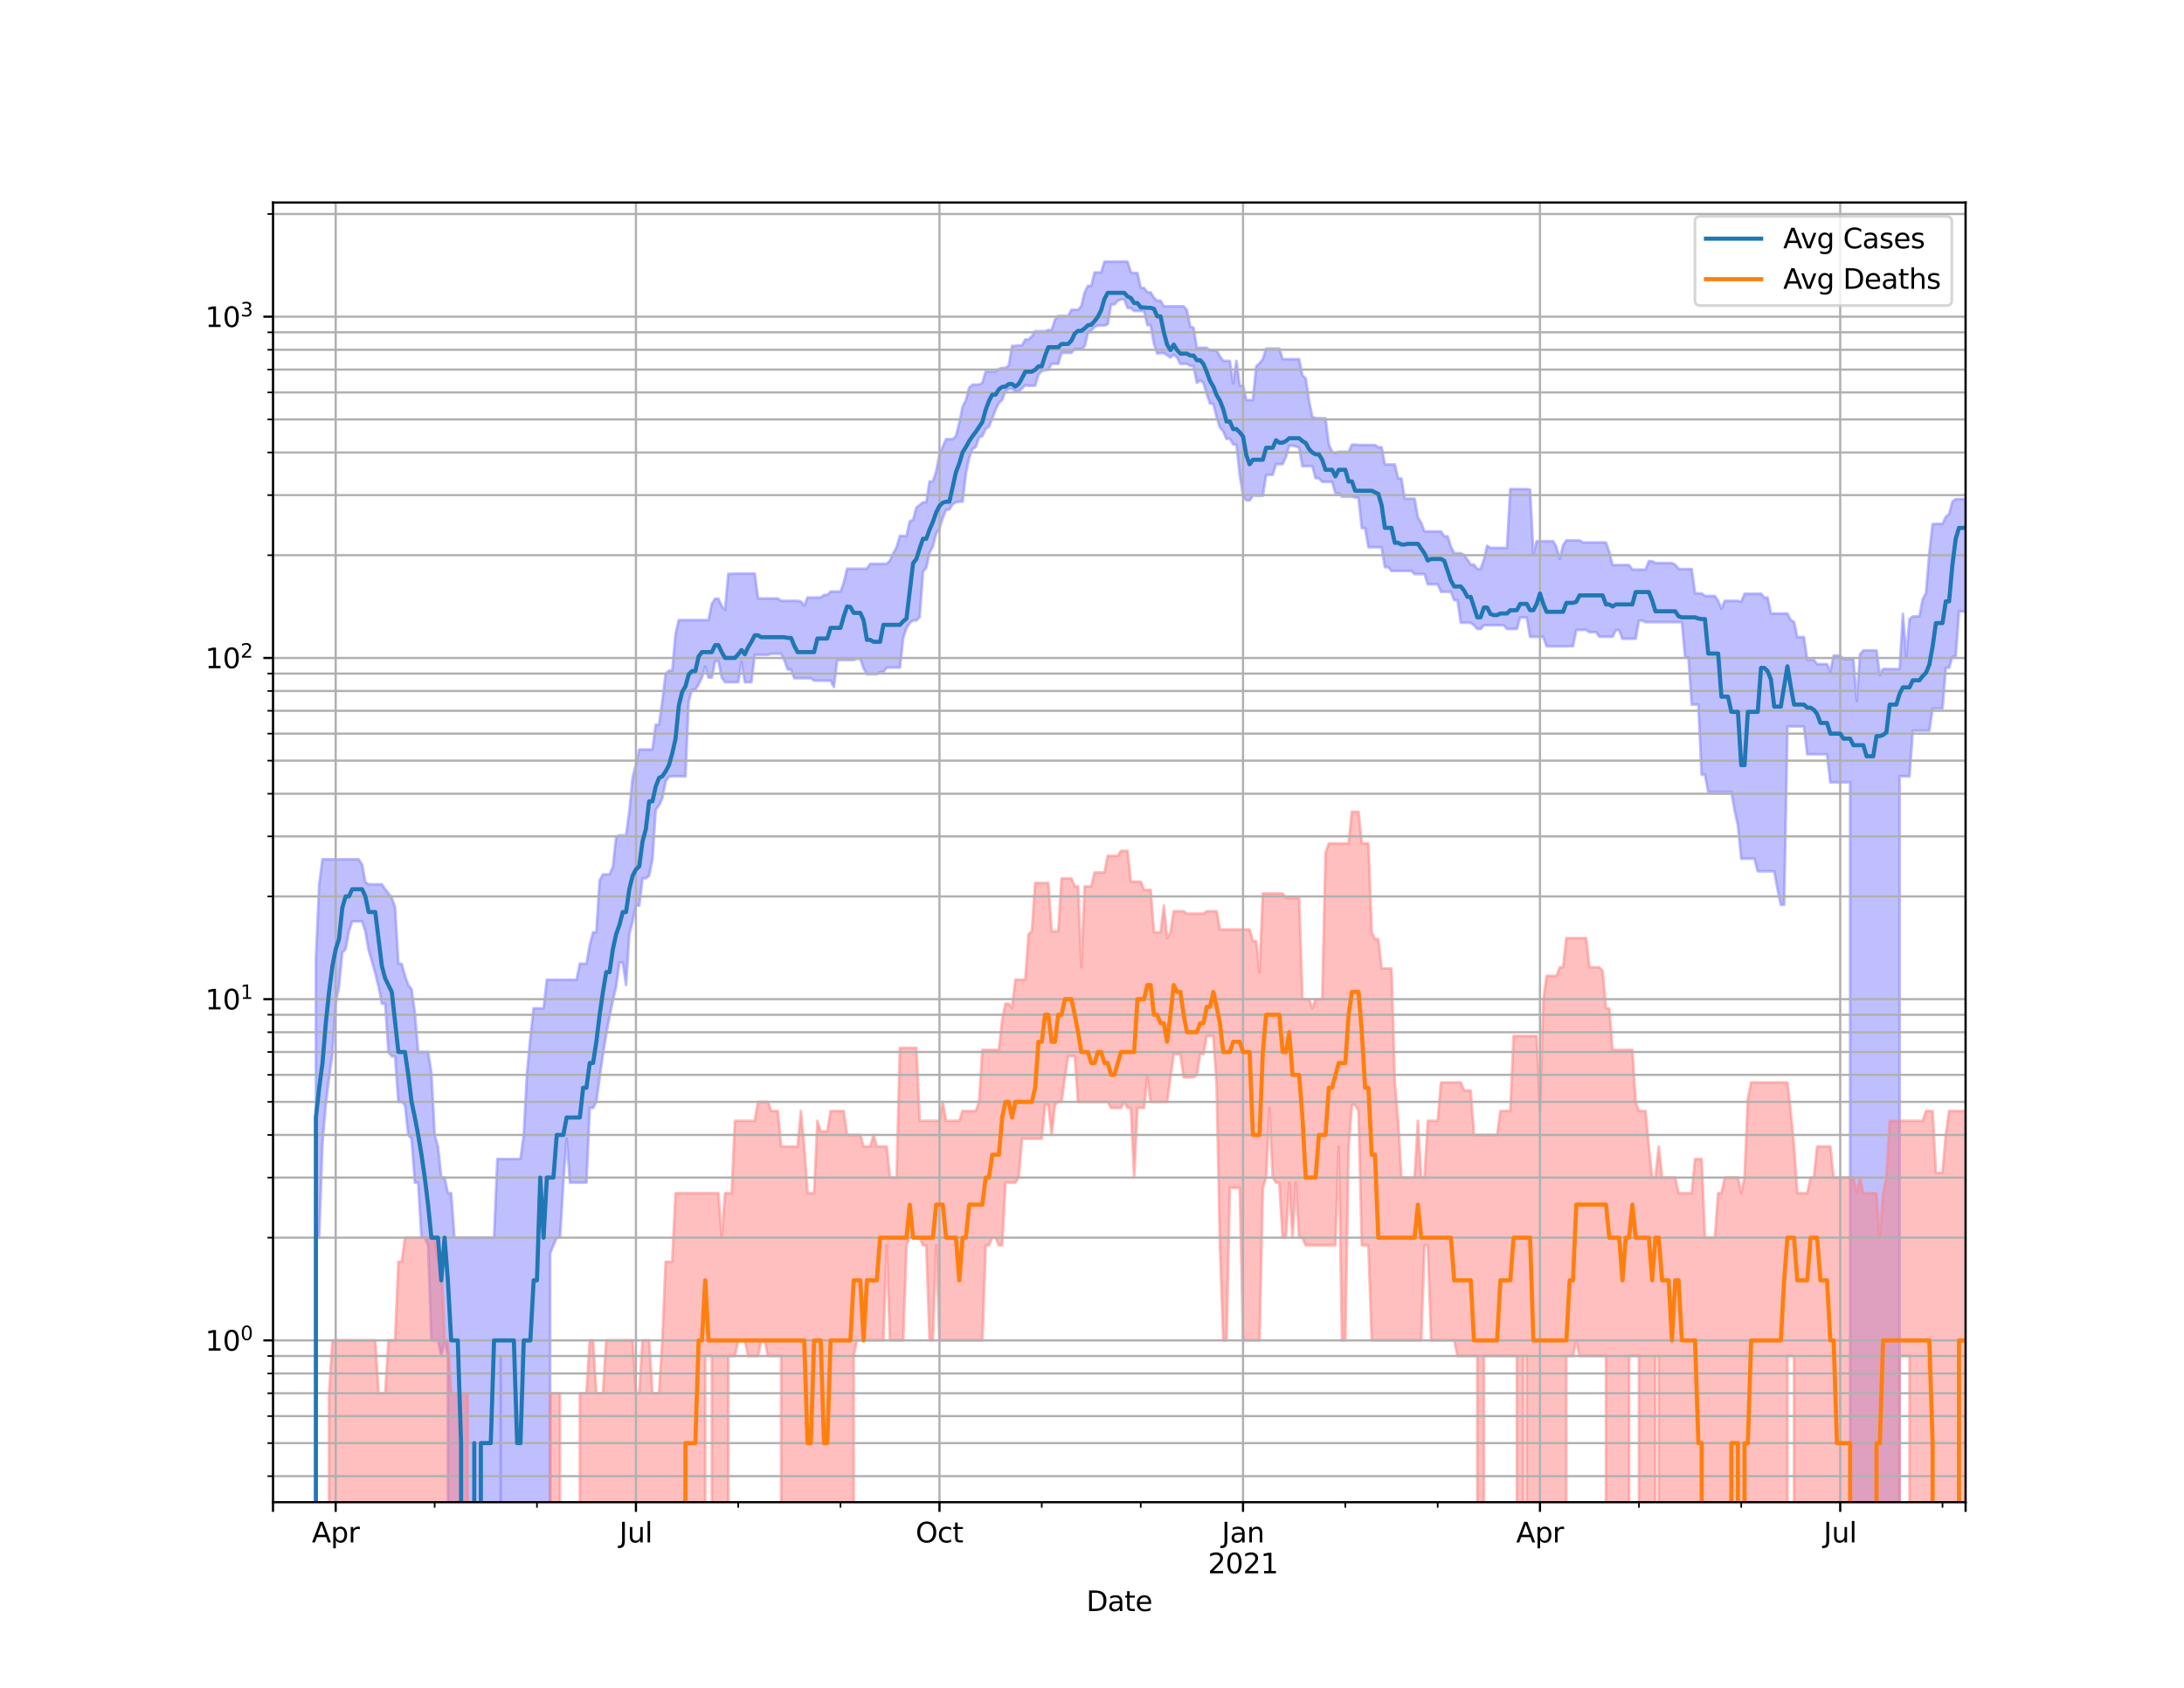 <?xml version="1.0" encoding="utf-8" standalone="no"?>
<!DOCTYPE svg PUBLIC "-//W3C//DTD SVG 1.1//EN"
  "http://www.w3.org/Graphics/SVG/1.1/DTD/svg11.dtd">
<svg height="612pt" version="1.1" viewBox="0 0 792 612" width="792pt" xmlns="http://www.w3.org/2000/svg" xmlns:xlink="http://www.w3.org/1999/xlink">
 <defs>
  <style type="text/css">*{stroke-linecap:butt;stroke-linejoin:round;}</style>
 </defs>
 <g id="figure_1">
  <g id="patch_1">
   <path d="M 0 612 
L 792 612 
L 792 0 
L 0 0 
z
" style="fill:#ffffff;"/>
  </g>
  <g id="axes_1">
   <g id="patch_2">
    <path d="M 99 544.68 
L 712.8 544.68 
L 712.8 73.44 
L 99 73.44 
z
" style="fill:#ffffff;"/>
   </g>
   <g id="PolyCollection_1">
    <path clip-path="url(#p68e2955192)" d="M 99 124212.081 
L 99 124212.081 
L 100.196 124212.081 
L 101.393 124212.081 
L 102.589 124212.081 
L 103.786 124212.081 
L 104.982 124212.081 
L 106.179 124212.081 
L 107.375 124212.081 
L 108.572 124212.081 
L 109.768 124212.081 
L 110.965 124212.081 
L 112.161 124212.081 
L 113.358 124212.081 
L 114.554 347.779 
L 115.751 320.66 
L 116.947 311.569 
L 118.144 311.569 
L 119.34 311.569 
L 120.537 311.569 
L 121.733 311.569 
L 122.93 311.569 
L 124.126 311.569 
L 125.323 311.569 
L 126.519 311.569 
L 127.716 311.569 
L 128.912 311.569 
L 130.109 311.569 
L 131.305 313.485 
L 132.502 319.922 
L 133.698 320.66 
L 134.895 320.66 
L 136.091 320.66 
L 137.288 320.66 
L 138.484 320.66 
L 139.681 322.422 
L 140.877 323.979 
L 142.074 325.583 
L 143.27 328.943 
L 144.467 349.445 
L 145.663 349.445 
L 146.86 353.852 
L 148.056 357.167 
L 149.253 358.653 
L 150.449 367.356 
L 151.646 381.454 
L 152.842 381.454 
L 154.039 381.454 
L 155.235 381.454 
L 156.432 388.849 
L 157.628 411.524 
L 158.825 415.713 
L 160.021 426.982 
L 161.218 426.982 
L 162.414 432.644 
L 163.611 432.644 
L 164.807 448.769 
L 166.004 448.769 
L 167.2 448.769 
L 168.396 448.769 
L 169.593 448.769 
L 170.789 448.769 
L 171.986 448.769 
L 173.182 448.769 
L 174.379 448.769 
L 175.575 448.769 
L 176.772 448.769 
L 177.968 448.769 
L 179.165 448.769 
L 180.361 420.257 
L 181.558 420.257 
L 182.754 420.257 
L 183.951 420.257 
L 185.147 420.257 
L 186.344 420.257 
L 187.54 420.257 
L 188.737 420.257 
L 189.933 411.524 
L 191.13 388.849 
L 192.326 376.333 
L 193.523 365.613 
L 194.719 365.613 
L 195.916 365.613 
L 197.112 365.613 
L 198.309 355.248 
L 199.505 355.248 
L 200.702 355.248 
L 201.898 355.248 
L 203.095 355.248 
L 204.291 355.248 
L 205.488 355.248 
L 206.684 355.248 
L 207.881 355.248 
L 209.077 355.248 
L 210.274 349.445 
L 211.47 349.445 
L 212.667 349.445 
L 213.863 342.695 
L 215.06 338.051 
L 216.256 338.051 
L 217.453 319.194 
L 218.649 317.068 
L 219.846 317.068 
L 221.042 317.068 
L 222.239 314.358 
L 223.435 303.436 
L 224.632 302.899 
L 225.828 302.899 
L 227.025 302.899 
L 228.221 294.211 
L 229.418 281.829 
L 230.614 277.223 
L 231.811 271.772 
L 233.007 271.772 
L 234.204 271.772 
L 235.4 271.772 
L 236.596 271.772 
L 237.793 262.796 
L 238.989 262.796 
L 240.186 254.236 
L 241.382 244.284 
L 242.579 243.219 
L 243.775 243.219 
L 244.972 229.943 
L 246.168 224.838 
L 247.365 224.838 
L 248.561 224.838 
L 249.758 224.838 
L 250.954 224.838 
L 252.151 224.838 
L 253.347 224.838 
L 254.544 224.838 
L 255.74 224.838 
L 256.937 224.838 
L 258.133 218.969 
L 259.33 217.099 
L 260.526 217.099 
L 261.723 219.758 
L 262.919 221.139 
L 264.116 208.064 
L 265.312 208.064 
L 266.509 207.973 
L 267.705 207.973 
L 268.902 207.973 
L 270.098 207.973 
L 271.295 207.973 
L 272.491 207.973 
L 273.688 207.973 
L 274.884 216.991 
L 276.081 216.991 
L 277.277 216.991 
L 278.474 216.991 
L 279.67 216.991 
L 280.867 216.991 
L 282.063 216.991 
L 283.26 217.861 
L 284.456 217.861 
L 285.653 217.861 
L 286.849 217.861 
L 288.046 217.861 
L 289.242 217.861 
L 290.439 218.081 
L 291.635 219.645 
L 292.832 216.668 
L 294.028 216.668 
L 295.225 216.668 
L 296.421 216.668 
L 297.618 216.668 
L 298.814 215.711 
L 300.011 215.711 
L 301.207 214.496 
L 302.404 214.496 
L 303.6 214.496 
L 304.796 214.496 
L 305.993 211.2 
L 307.189 206.208 
L 308.386 206.208 
L 309.582 206.208 
L 310.779 206.208 
L 311.975 206.208 
L 313.172 206.208 
L 314.368 206.208 
L 315.565 204.442 
L 316.761 204.442 
L 317.958 204.442 
L 319.154 204.442 
L 320.351 204.442 
L 321.547 204.442 
L 322.744 203.26 
L 323.94 200.597 
L 325.137 198.466 
L 326.333 194.347 
L 327.53 194.347 
L 328.726 194.347 
L 329.923 189.006 
L 331.119 188.495 
L 332.316 184.05 
L 333.512 183.122 
L 334.709 182.136 
L 335.905 182.136 
L 337.102 174.572 
L 338.298 174.572 
L 339.495 170.956 
L 340.691 164.802 
L 341.888 161.939 
L 343.084 159.245 
L 344.281 159.245 
L 345.477 159.245 
L 346.674 158.139 
L 347.87 153.354 
L 349.067 147.5 
L 350.263 145.164 
L 351.46 140.558 
L 352.656 139.451 
L 353.853 139.451 
L 355.049 139.451 
L 356.246 138.842 
L 357.442 134.744 
L 358.639 134.744 
L 359.835 134.744 
L 361.032 134.744 
L 362.228 133.772 
L 363.425 133.407 
L 364.621 133.407 
L 365.818 132.563 
L 367.014 125.408 
L 368.211 125.408 
L 369.407 125.232 
L 370.604 125.232 
L 371.8 123.103 
L 372.996 123.103 
L 374.193 121.956 
L 375.389 120.088 
L 376.586 120.088 
L 377.782 120.088 
L 378.979 120.088 
L 380.175 119.663 
L 381.372 119.663 
L 382.568 115.928 
L 383.765 114.579 
L 384.961 114.579 
L 386.158 114.579 
L 387.354 114.579 
L 388.551 112.333 
L 389.747 112.333 
L 390.944 112.333 
L 392.14 110.985 
L 393.337 105.97 
L 394.533 103.661 
L 395.73 103.661 
L 396.926 98.783 
L 398.123 98.783 
L 399.319 98.783 
L 400.516 94.86 
L 401.712 94.86 
L 402.909 94.86 
L 404.105 94.86 
L 405.302 94.86 
L 406.498 94.86 
L 407.695 94.86 
L 408.891 94.86 
L 410.088 98.783 
L 411.284 98.986 
L 412.481 98.986 
L 413.677 104.408 
L 414.874 104.408 
L 416.07 106.007 
L 417.267 106.007 
L 418.463 107.99 
L 419.66 109.026 
L 420.856 109.026 
L 422.053 111.056 
L 423.249 111.056 
L 424.446 111.056 
L 425.642 111.056 
L 426.839 111.056 
L 428.035 111.056 
L 429.232 111.056 
L 430.428 112.441 
L 431.625 118.345 
L 432.821 118.846 
L 434.018 126.093 
L 435.214 126.093 
L 436.411 126.093 
L 437.607 126.093 
L 438.804 127.022 
L 440 127.022 
L 441.196 127.022 
L 442.393 129.224 
L 443.589 130.849 
L 444.786 130.849 
L 445.982 130.849 
L 447.179 139.019 
L 448.375 130.849 
L 449.572 139.783 
L 450.768 139.783 
L 451.965 145.032 
L 453.161 145.032 
L 454.358 145.032 
L 455.554 132.833 
L 456.751 131.674 
L 457.947 130.216 
L 459.144 126.372 
L 460.34 126.372 
L 461.537 126.372 
L 462.733 126.372 
L 463.93 126.372 
L 465.126 130.216 
L 466.323 130.216 
L 467.519 130.216 
L 468.716 130.216 
L 469.912 130.216 
L 471.109 130.216 
L 472.305 136.124 
L 473.502 137.237 
L 474.698 145.372 
L 475.895 151.134 
L 477.091 151.611 
L 478.288 151.611 
L 479.484 151.675 
L 480.681 151.675 
L 481.877 161.119 
L 483.074 163.831 
L 484.27 164.287 
L 485.467 163.831 
L 486.663 163.831 
L 487.86 163.831 
L 489.056 163.831 
L 490.253 161.208 
L 491.449 161.208 
L 492.646 161.361 
L 493.842 161.361 
L 495.039 161.361 
L 496.235 161.361 
L 497.432 161.361 
L 498.628 161.361 
L 499.825 162.172 
L 501.021 162.172 
L 502.218 168.407 
L 503.414 168.407 
L 504.611 168.407 
L 505.807 168.407 
L 507.004 173.489 
L 508.2 173.489 
L 509.396 180.817 
L 510.593 180.817 
L 511.789 180.817 
L 512.986 180.817 
L 514.182 187.593 
L 515.379 189.629 
L 516.575 192.698 
L 517.772 192.698 
L 518.968 192.698 
L 520.165 192.698 
L 521.361 192.698 
L 522.558 192.698 
L 523.754 194.466 
L 524.951 194.466 
L 526.147 198.161 
L 527.344 200.597 
L 528.54 200.597 
L 529.737 200.597 
L 530.933 201.183 
L 532.13 202.871 
L 533.326 204.728 
L 534.523 204.728 
L 535.719 206.326 
L 536.916 206.326 
L 538.112 202.954 
L 539.309 197.908 
L 540.505 198.67 
L 541.702 198.67 
L 542.898 198.67 
L 544.095 198.67 
L 545.291 198.67 
L 546.488 198.67 
L 547.684 177.354 
L 548.881 177.354 
L 550.077 177.354 
L 551.274 177.354 
L 552.47 177.354 
L 553.667 177.354 
L 554.863 177.509 
L 556.06 200.943 
L 557.256 196.245 
L 558.453 196.245 
L 559.649 196.245 
L 560.846 196.245 
L 562.042 196.245 
L 563.239 196.245 
L 564.435 198.44 
L 565.632 202.705 
L 566.828 197.732 
L 568.025 195.952 
L 569.221 195.952 
L 570.418 195.952 
L 571.614 195.952 
L 572.811 195.952 
L 574.007 196.687 
L 575.204 196.687 
L 576.4 196.687 
L 577.596 196.687 
L 578.793 196.687 
L 579.989 196.687 
L 581.186 196.687 
L 582.382 196.687 
L 583.579 200.148 
L 584.775 204.871 
L 585.972 204.871 
L 587.168 204.871 
L 588.365 204.871 
L 589.561 204.871 
L 590.758 204.871 
L 591.954 206.533 
L 593.151 206.533 
L 594.347 206.533 
L 595.544 206.533 
L 596.74 206.533 
L 597.937 203.483 
L 599.133 203.483 
L 600.33 204.158 
L 601.526 204.158 
L 602.723 204.158 
L 603.919 204.158 
L 605.116 204.158 
L 606.312 204.158 
L 607.509 204.757 
L 608.705 206.238 
L 609.902 206.326 
L 611.098 206.326 
L 612.295 206.326 
L 613.491 206.326 
L 614.688 215.152 
L 615.884 215.152 
L 617.081 215.152 
L 618.277 216.099 
L 619.474 216.099 
L 620.67 216.099 
L 621.867 216.099 
L 623.063 217.861 
L 624.26 220.829 
L 625.456 217.861 
L 626.653 217.861 
L 627.849 217.861 
L 629.046 217.861 
L 630.242 217.861 
L 631.439 218.191 
L 632.635 215.292 
L 633.832 215.292 
L 635.028 215.292 
L 636.225 215.292 
L 637.421 215.292 
L 638.618 215.292 
L 639.814 216.668 
L 641.011 216.668 
L 642.207 222.477 
L 643.404 222.477 
L 644.6 222.477 
L 645.796 222.477 
L 646.993 222.477 
L 648.189 222.477 
L 649.386 224.838 
L 650.582 225.466 
L 651.779 231.006 
L 652.975 231.006 
L 654.172 231.006 
L 655.368 239.266 
L 656.565 239.266 
L 657.761 239.266 
L 658.958 240.812 
L 660.154 240.812 
L 661.351 240.812 
L 662.547 240.812 
L 663.744 243.571 
L 664.94 237.71 
L 666.137 237.71 
L 667.333 237.71 
L 668.53 238.994 
L 669.726 238.994 
L 670.923 238.994 
L 672.119 238.994 
L 673.316 254.236 
L 674.512 237.236 
L 675.709 235.839 
L 676.905 235.839 
L 678.102 235.839 
L 679.298 235.839 
L 680.495 235.839 
L 681.691 244.764 
L 682.888 242.578 
L 684.084 242.578 
L 685.281 242.578 
L 686.477 242.578 
L 687.674 242.578 
L 688.87 242.578 
L 690.067 222.596 
L 691.263 238.028 
L 692.46 224.506 
L 693.656 223.522 
L 694.853 223.522 
L 696.049 223.522 
L 697.246 217.243 
L 698.442 215.083 
L 699.639 200.544 
L 700.835 190.019 
L 702.032 189.954 
L 703.228 189.954 
L 704.425 189.954 
L 705.621 187.406 
L 706.818 186.359 
L 708.014 181.911 
L 709.211 180.964 
L 710.407 180.964 
L 711.604 180.964 
L 712.8 180.964 
L 712.8 221.725 
L 712.8 221.725 
L 711.604 221.725 
L 710.407 221.725 
L 709.211 238.134 
L 708.014 238.134 
L 706.818 242.117 
L 705.621 242.117 
L 704.425 256.89 
L 703.228 256.89 
L 702.032 256.89 
L 700.835 256.89 
L 699.639 264.947 
L 698.442 264.947 
L 697.246 264.947 
L 696.049 264.947 
L 694.853 264.947 
L 693.656 264.947 
L 692.46 281.469 
L 691.263 281.469 
L 690.067 281.469 
L 688.87 281.469 
L 687.674 124212.081 
L 686.477 124212.081 
L 685.281 124212.081 
L 684.084 124212.081 
L 682.888 124212.081 
L 681.691 124212.081 
L 680.495 124212.081 
L 679.298 124212.081 
L 678.102 124212.081 
L 676.905 124212.081 
L 675.709 124212.081 
L 674.512 124212.081 
L 673.316 124212.081 
L 672.119 124212.081 
L 670.923 283.663 
L 669.726 283.663 
L 668.53 283.663 
L 667.333 283.663 
L 666.137 283.663 
L 664.94 283.663 
L 663.744 283.663 
L 662.547 273.494 
L 661.351 273.494 
L 660.154 273.494 
L 658.958 273.494 
L 657.761 273.494 
L 656.565 273.494 
L 655.368 273.494 
L 654.172 263.389 
L 652.975 263.389 
L 651.779 263.389 
L 650.582 263.389 
L 649.386 263.389 
L 648.189 263.389 
L 646.993 328.083 
L 645.796 328.083 
L 644.6 322.422 
L 643.404 315.923 
L 642.207 315.923 
L 641.011 315.923 
L 639.814 315.923 
L 638.618 315.923 
L 637.421 315.923 
L 636.225 311.361 
L 635.028 311.361 
L 633.832 311.361 
L 632.635 311.361 
L 631.439 311.361 
L 630.242 299.287 
L 629.046 293.909 
L 627.849 287.131 
L 626.653 287.131 
L 625.456 287.131 
L 624.26 287.131 
L 623.063 287.131 
L 621.867 287.131 
L 620.67 287.131 
L 619.474 287.263 
L 618.277 280.876 
L 617.081 280.876 
L 615.884 255.473 
L 614.688 255.473 
L 613.491 255.473 
L 612.295 238.402 
L 611.098 238.402 
L 609.902 225.593 
L 608.705 225.593 
L 607.509 225.593 
L 606.312 225.593 
L 605.116 225.593 
L 603.919 225.593 
L 602.723 225.593 
L 601.526 225.593 
L 600.33 225.593 
L 599.133 225.593 
L 597.937 225.593 
L 596.74 225.593 
L 595.544 225.005 
L 594.347 225.005 
L 593.151 231.616 
L 591.954 231.616 
L 590.758 231.616 
L 589.561 231.616 
L 588.365 231.616 
L 587.168 228.498 
L 585.972 228.498 
L 584.775 230.866 
L 583.579 230.866 
L 582.382 230.866 
L 581.186 230.866 
L 579.989 230.866 
L 578.793 229.215 
L 577.596 229.215 
L 576.4 229.215 
L 575.204 228.409 
L 574.007 228.409 
L 572.811 228.409 
L 571.614 228.409 
L 570.418 234.328 
L 569.221 234.328 
L 568.025 234.377 
L 566.828 234.377 
L 565.632 234.377 
L 564.435 234.377 
L 563.239 234.377 
L 562.042 234.377 
L 560.846 234.377 
L 559.649 230.913 
L 558.453 230.913 
L 557.256 230.913 
L 556.06 230.913 
L 554.863 230.913 
L 553.667 223.93 
L 552.47 223.93 
L 551.274 223.848 
L 550.077 228.054 
L 548.881 228.054 
L 547.684 228.054 
L 546.488 228.054 
L 545.291 226.701 
L 544.095 226.701 
L 542.898 226.701 
L 541.702 226.701 
L 540.505 226.701 
L 539.309 226.701 
L 538.112 226.701 
L 536.916 228.054 
L 535.719 228.054 
L 534.523 226.701 
L 533.326 225.804 
L 532.13 225.804 
L 530.933 225.804 
L 529.737 225.804 
L 528.54 217.606 
L 527.344 217.606 
L 526.147 214.565 
L 524.951 214.565 
L 523.754 214.565 
L 522.558 214.565 
L 521.361 211.85 
L 520.165 211.85 
L 518.968 211.85 
L 517.772 211.85 
L 516.575 208.156 
L 515.379 208.156 
L 514.182 208.156 
L 512.986 208.156 
L 511.789 207.009 
L 510.593 207.009 
L 509.396 207.009 
L 508.2 207.009 
L 507.004 207.009 
L 505.807 207.009 
L 504.611 207.009 
L 503.414 205.652 
L 502.218 205.652 
L 501.021 198.415 
L 499.825 198.415 
L 498.628 198.415 
L 497.432 198.415 
L 496.235 198.415 
L 495.039 191.498 
L 493.842 191.498 
L 492.646 180.397 
L 491.449 180.397 
L 490.253 180.07 
L 489.056 180.07 
L 487.86 180.07 
L 486.663 180.07 
L 485.467 178.836 
L 484.27 178.836 
L 483.074 174.703 
L 481.877 174.703 
L 480.681 174.703 
L 479.484 174.703 
L 478.288 173.377 
L 477.091 173.377 
L 475.895 169.007 
L 474.698 169.007 
L 473.502 169.007 
L 472.305 169.007 
L 471.109 162.289 
L 469.912 161.836 
L 468.716 161.604 
L 467.519 161.604 
L 466.323 165.681 
L 465.126 168.305 
L 463.93 168.305 
L 462.733 168.305 
L 461.537 172.161 
L 460.34 172.161 
L 459.144 172.161 
L 457.947 179.71 
L 456.751 179.71 
L 455.554 179.71 
L 454.358 179.71 
L 453.161 181.426 
L 451.965 181.426 
L 450.768 179.782 
L 449.572 172.161 
L 448.375 161.144 
L 447.179 161.144 
L 445.982 159.012 
L 444.786 159.183 
L 443.589 156.411 
L 442.393 154.985 
L 441.196 151.292 
L 440 146.377 
L 438.804 146.377 
L 437.607 142.762 
L 436.411 138.817 
L 435.214 137.885 
L 434.018 138.817 
L 432.821 132.653 
L 431.625 132.653 
L 430.428 131.909 
L 429.232 131.909 
L 428.035 131.909 
L 426.839 129.618 
L 425.642 128.554 
L 424.446 129.633 
L 423.249 128.811 
L 422.053 128.029 
L 420.856 128.029 
L 419.66 128.222 
L 418.463 124.623 
L 417.267 117.893 
L 416.07 117.893 
L 414.874 112.745 
L 413.677 112.745 
L 412.481 112.745 
L 411.284 112.745 
L 410.088 111.716 
L 408.891 111.609 
L 407.695 108.551 
L 406.498 108.555 
L 405.302 109.079 
L 404.105 110.399 
L 402.909 110.399 
L 401.712 117.531 
L 400.516 118.03 
L 399.319 118.03 
L 398.123 118.03 
L 396.926 118.523 
L 395.73 119.774 
L 394.533 120.695 
L 393.337 125.579 
L 392.14 126.532 
L 390.944 126.532 
L 389.747 126.532 
L 388.551 127.906 
L 387.354 127.906 
L 386.158 127.906 
L 384.961 127.906 
L 383.765 131.902 
L 382.568 131.902 
L 381.372 131.902 
L 380.175 134.048 
L 378.979 134.186 
L 377.782 134.558 
L 376.586 135.821 
L 375.389 139.851 
L 374.193 139.851 
L 372.996 139.851 
L 371.8 139.697 
L 370.604 140.845 
L 369.407 141.937 
L 368.211 141.937 
L 367.014 141.002 
L 365.818 141.002 
L 364.621 141.733 
L 363.425 144.956 
L 362.228 146.127 
L 361.032 148.557 
L 359.835 151.75 
L 358.639 154.669 
L 357.442 155.475 
L 356.246 158.115 
L 355.049 158.561 
L 353.853 162.081 
L 352.656 162.785 
L 351.46 166.056 
L 350.263 171.663 
L 349.067 181.911 
L 347.87 181.911 
L 346.674 182.136 
L 345.477 182.817 
L 344.281 184.736 
L 343.084 184.854 
L 341.888 187.781 
L 340.691 191.722 
L 339.495 193.365 
L 338.298 198.11 
L 337.102 200.306 
L 335.905 205.827 
L 334.709 207.338 
L 333.512 223.767 
L 332.316 224.963 
L 331.119 224.963 
L 329.923 225.889 
L 328.726 227.702 
L 327.53 231.334 
L 326.333 242.059 
L 325.137 242.059 
L 323.94 242.059 
L 322.744 242.059 
L 321.547 242.059 
L 320.351 243.689 
L 319.154 243.689 
L 317.958 244.463 
L 316.761 244.463 
L 315.565 244.463 
L 314.368 244.463 
L 313.172 242.347 
L 311.975 238.886 
L 310.779 238.886 
L 309.582 239.32 
L 308.386 239.32 
L 307.189 239.32 
L 305.993 239.32 
L 304.796 239.32 
L 303.6 239.429 
L 302.404 249.095 
L 301.207 246.792 
L 300.011 246.792 
L 298.814 246.792 
L 297.618 246.792 
L 296.421 246.792 
L 295.225 246.792 
L 294.028 245.922 
L 292.832 245.922 
L 291.635 245.922 
L 290.439 245.922 
L 289.242 245.922 
L 288.046 245.922 
L 286.849 242.752 
L 285.653 242.752 
L 284.456 239.429 
L 283.26 237.027 
L 282.063 237.027 
L 280.867 237.027 
L 279.67 237.027 
L 278.474 237.446 
L 277.277 237.446 
L 276.081 237.446 
L 274.884 237.446 
L 273.688 237.446 
L 272.491 247.359 
L 271.295 247.359 
L 270.098 247.359 
L 268.902 239.868 
L 267.705 247.359 
L 266.509 247.359 
L 265.312 247.359 
L 264.116 247.359 
L 262.919 247.359 
L 261.723 245.676 
L 260.526 239.703 
L 259.33 239.703 
L 258.133 245.676 
L 256.937 245.676 
L 255.74 241.716 
L 254.544 245.676 
L 253.347 248.123 
L 252.151 250.085 
L 250.954 250.085 
L 249.758 254.236 
L 248.561 281.469 
L 247.365 281.469 
L 246.168 281.469 
L 244.972 281.469 
L 243.775 281.469 
L 242.579 281.589 
L 241.382 283.291 
L 240.186 289.435 
L 238.989 291.987 
L 237.793 293.609 
L 236.596 311.569 
L 235.4 317.534 
L 234.204 318.476 
L 233.007 318.476 
L 231.811 328.368 
L 230.614 328.368 
L 229.418 334.093 
L 228.221 338.74 
L 227.025 357.167 
L 225.828 349.024 
L 224.632 349.024 
L 223.435 357.658 
L 222.239 362.829 
L 221.042 368.55 
L 219.846 374.955 
L 218.649 382.227 
L 217.453 390.64 
L 216.256 399.534 
L 215.06 401.727 
L 213.863 401.727 
L 212.667 428.804 
L 211.47 428.804 
L 210.274 428.804 
L 209.077 428.804 
L 207.881 428.804 
L 206.684 428.804 
L 205.488 412.885 
L 204.291 428.804 
L 203.095 448.769 
L 201.898 448.769 
L 200.702 451.526 
L 199.505 454.431 
L 198.309 124212.081 
L 197.112 124212.081 
L 195.916 124212.081 
L 194.719 124212.081 
L 193.523 124212.081 
L 192.326 124212.081 
L 191.13 124212.081 
L 189.933 124212.081 
L 188.737 124212.081 
L 187.54 124212.081 
L 186.344 124212.081 
L 185.147 124212.081 
L 183.951 124212.081 
L 182.754 124212.081 
L 181.558 491.676 
L 180.361 124212.081 
L 179.165 124212.081 
L 177.968 124212.081 
L 176.772 124212.081 
L 175.575 124212.081 
L 174.379 124212.081 
L 173.182 124212.081 
L 171.986 124212.081 
L 170.789 124212.081 
L 169.593 124212.081 
L 168.396 124212.081 
L 167.2 124212.081 
L 166.004 124212.081 
L 164.807 124212.081 
L 163.611 124212.081 
L 162.414 491.676 
L 161.218 486.015 
L 160.021 491.676 
L 158.825 486.015 
L 157.628 486.015 
L 156.432 486.015 
L 155.235 451.526 
L 154.039 448.769 
L 152.842 448.769 
L 151.646 428.804 
L 150.449 428.804 
L 149.253 412.885 
L 148.056 411.524 
L 146.86 400.619 
L 145.663 399.534 
L 144.467 399.534 
L 143.27 383.012 
L 142.074 383.012 
L 140.877 381.454 
L 139.681 363.925 
L 138.484 363.925 
L 137.288 357.658 
L 136.091 352.942 
L 134.895 348.606 
L 133.698 344.594 
L 132.502 337.71 
L 131.305 334.093 
L 130.109 334.093 
L 128.912 334.093 
L 127.716 334.093 
L 126.519 337.71 
L 125.323 344.209 
L 124.126 345.373 
L 122.93 357.658 
L 121.733 363.925 
L 120.537 382.227 
L 119.34 390.64 
L 118.144 400.619 
L 116.947 414.28 
L 115.751 448.769 
L 114.554 448.769 
L 113.358 124212.081 
L 112.161 124212.081 
L 110.965 124212.081 
L 109.768 124212.081 
L 108.572 124212.081 
L 107.375 124212.081 
L 106.179 124212.081 
L 104.982 124212.081 
L 103.786 124212.081 
L 102.589 124212.081 
L 101.393 124212.081 
L 100.196 124212.081 
L 99 124212.081 
z
" style="fill:#8080ff;fill-opacity:0.5;stroke:#8080ff;stroke-opacity:0.5;"/>
   </g>
   <g id="PolyCollection_2">
    <path clip-path="url(#p68e2955192)" d="M 99 124212.081 
L 99 124212.081 
L 100.196 124212.081 
L 101.393 124212.081 
L 102.589 124212.081 
L 103.786 124212.081 
L 104.982 124212.081 
L 106.179 124212.081 
L 107.375 124212.081 
L 108.572 124212.081 
L 109.768 124212.081 
L 110.965 124212.081 
L 112.161 124212.081 
L 113.358 124212.081 
L 114.554 124212.081 
L 115.751 124212.081 
L 116.947 124212.081 
L 118.144 124212.081 
L 119.34 505.18 
L 120.537 486.015 
L 121.733 486.015 
L 122.93 486.015 
L 124.126 486.015 
L 125.323 486.015 
L 126.519 486.015 
L 127.716 486.015 
L 128.912 486.015 
L 130.109 486.015 
L 131.305 486.015 
L 132.502 486.015 
L 133.698 486.015 
L 134.895 486.015 
L 136.091 486.015 
L 137.288 505.18 
L 138.484 505.18 
L 139.681 505.18 
L 140.877 486.015 
L 142.074 486.015 
L 143.27 486.015 
L 144.467 457.502 
L 145.663 457.502 
L 146.86 448.769 
L 148.056 448.769 
L 149.253 448.769 
L 150.449 448.769 
L 151.646 448.769 
L 152.842 448.769 
L 154.039 448.769 
L 155.235 448.769 
L 156.432 448.769 
L 157.628 448.769 
L 158.825 457.502 
L 160.021 457.502 
L 161.218 486.015 
L 162.414 486.015 
L 163.611 505.18 
L 164.807 505.18 
L 166.004 505.18 
L 167.2 505.18 
L 168.396 505.18 
L 169.593 505.18 
L 170.789 124212.081 
L 171.986 124212.081 
L 173.182 124212.081 
L 174.379 124212.081 
L 175.575 124212.081 
L 176.772 124212.081 
L 177.968 124212.081 
L 179.165 124212.081 
L 180.361 124212.081 
L 181.558 124212.081 
L 182.754 124212.081 
L 183.951 124212.081 
L 185.147 124212.081 
L 186.344 124212.081 
L 187.54 124212.081 
L 188.737 124212.081 
L 189.933 124212.081 
L 191.13 124212.081 
L 192.326 124212.081 
L 193.523 124212.081 
L 194.719 124212.081 
L 195.916 124212.081 
L 197.112 124212.081 
L 198.309 124212.081 
L 199.505 505.18 
L 200.702 505.18 
L 201.898 505.18 
L 203.095 505.18 
L 204.291 124212.081 
L 205.488 124212.081 
L 206.684 124212.081 
L 207.881 124212.081 
L 209.077 124212.081 
L 210.274 505.18 
L 211.47 505.18 
L 212.667 505.18 
L 213.863 486.015 
L 215.06 486.015 
L 216.256 505.18 
L 217.453 505.18 
L 218.649 505.18 
L 219.846 486.015 
L 221.042 486.015 
L 222.239 486.015 
L 223.435 486.015 
L 224.632 486.015 
L 225.828 486.015 
L 227.025 486.015 
L 228.221 486.015 
L 229.418 486.015 
L 230.614 505.18 
L 231.811 505.18 
L 233.007 486.015 
L 234.204 486.015 
L 235.4 486.015 
L 236.596 505.18 
L 237.793 505.18 
L 238.989 505.18 
L 240.186 486.015 
L 241.382 457.502 
L 242.579 457.502 
L 243.775 457.502 
L 244.972 432.644 
L 246.168 432.644 
L 247.365 432.644 
L 248.561 432.644 
L 249.758 432.644 
L 250.954 432.644 
L 252.151 432.644 
L 253.347 432.644 
L 254.544 432.644 
L 255.74 432.644 
L 256.937 432.644 
L 258.133 432.644 
L 259.33 432.644 
L 260.526 432.644 
L 261.723 448.769 
L 262.919 432.644 
L 264.116 432.644 
L 265.312 432.644 
L 266.509 406.403 
L 267.705 406.403 
L 268.902 406.403 
L 270.098 406.403 
L 271.295 406.403 
L 272.491 406.403 
L 273.688 406.403 
L 274.884 399.534 
L 276.081 399.534 
L 277.277 399.534 
L 278.474 399.534 
L 279.67 402.859 
L 280.867 402.859 
L 282.063 402.859 
L 283.26 415.713 
L 284.456 415.713 
L 285.653 415.713 
L 286.849 415.713 
L 288.046 415.713 
L 289.242 415.713 
L 290.439 402.859 
L 291.635 415.713 
L 292.832 432.644 
L 294.028 432.644 
L 295.225 432.644 
L 296.421 406.403 
L 297.618 410.197 
L 298.814 410.197 
L 300.011 410.197 
L 301.207 402.859 
L 302.404 402.859 
L 303.6 402.859 
L 304.796 402.859 
L 305.993 402.859 
L 307.189 411.524 
L 308.386 411.524 
L 309.582 411.524 
L 310.779 411.524 
L 311.975 411.524 
L 313.172 415.713 
L 314.368 415.713 
L 315.565 415.713 
L 316.761 411.524 
L 317.958 415.713 
L 319.154 415.713 
L 320.351 415.713 
L 321.547 415.713 
L 322.744 426.982 
L 323.94 426.982 
L 325.137 426.982 
L 326.333 379.94 
L 327.53 379.94 
L 328.726 379.94 
L 329.923 379.94 
L 331.119 379.94 
L 332.316 379.94 
L 333.512 406.403 
L 334.709 406.403 
L 335.905 406.403 
L 337.102 406.403 
L 338.298 406.403 
L 339.495 406.403 
L 340.691 406.403 
L 341.888 399.534 
L 343.084 406.403 
L 344.281 406.403 
L 345.477 406.403 
L 346.674 406.403 
L 347.87 406.403 
L 349.067 402.859 
L 350.263 402.859 
L 351.46 402.859 
L 352.656 402.859 
L 353.853 402.859 
L 355.049 399.534 
L 356.246 380.692 
L 357.442 380.692 
L 358.639 380.692 
L 359.835 380.692 
L 361.032 380.692 
L 362.228 380.692 
L 363.425 369.772 
L 364.621 363.925 
L 365.818 363.925 
L 367.014 365.613 
L 368.211 355.248 
L 369.407 355.248 
L 370.604 355.248 
L 371.8 355.248 
L 372.996 338.74 
L 374.193 337.71 
L 375.389 320.167 
L 376.586 320.167 
L 377.782 320.167 
L 378.979 320.167 
L 380.175 320.167 
L 381.372 337.71 
L 382.568 337.71 
L 383.765 337.71 
L 384.961 318.476 
L 386.158 318.476 
L 387.354 318.476 
L 388.551 318.476 
L 389.747 321.408 
L 390.944 321.408 
L 392.14 350.73 
L 393.337 321.408 
L 394.533 321.408 
L 395.73 321.408 
L 396.926 316.378 
L 398.123 316.378 
L 399.319 316.378 
L 400.516 316.378 
L 401.712 310.329 
L 402.909 310.329 
L 404.105 310.329 
L 405.302 310.329 
L 406.498 308.521 
L 407.695 308.521 
L 408.891 308.521 
L 410.088 319.678 
L 411.284 319.678 
L 412.481 319.678 
L 413.677 319.678 
L 414.874 322.678 
L 416.07 322.678 
L 417.267 322.678 
L 418.463 338.051 
L 419.66 338.051 
L 420.856 338.051 
L 422.053 328.368 
L 423.249 340.145 
L 424.446 338.051 
L 425.642 330.407 
L 426.839 330.407 
L 428.035 330.407 
L 429.232 330.407 
L 430.428 331.305 
L 431.625 331.305 
L 432.821 331.305 
L 434.018 331.305 
L 435.214 331.305 
L 436.411 331.305 
L 437.607 330.407 
L 438.804 330.407 
L 440 330.407 
L 441.196 330.407 
L 442.393 337.034 
L 443.589 337.034 
L 444.786 337.034 
L 445.982 337.034 
L 447.179 337.034 
L 448.375 337.034 
L 449.572 337.034 
L 450.768 337.034 
L 451.965 337.034 
L 453.161 337.034 
L 454.358 341.223 
L 455.554 341.223 
L 456.751 352.492 
L 457.947 323.979 
L 459.144 323.979 
L 460.34 323.979 
L 461.537 323.979 
L 462.733 323.979 
L 463.93 323.979 
L 465.126 323.979 
L 466.323 325.583 
L 467.519 325.583 
L 468.716 325.583 
L 469.912 325.583 
L 471.109 325.583 
L 472.305 362.289 
L 473.502 362.289 
L 474.698 362.289 
L 475.895 365.613 
L 477.091 362.289 
L 478.288 362.289 
L 479.484 362.289 
L 480.681 309.317 
L 481.877 305.824 
L 483.074 305.824 
L 484.27 305.824 
L 485.467 305.824 
L 486.663 305.824 
L 487.86 305.824 
L 489.056 305.824 
L 490.253 294.363 
L 491.449 294.363 
L 492.646 294.363 
L 493.842 305.824 
L 495.039 305.824 
L 496.235 305.824 
L 497.432 338.051 
L 498.628 340.502 
L 499.825 340.502 
L 501.021 351.165 
L 502.218 351.165 
L 503.414 351.165 
L 504.611 351.165 
L 505.807 392.493 
L 507.004 406.403 
L 508.2 426.982 
L 509.396 426.982 
L 510.593 426.982 
L 511.789 426.982 
L 512.986 426.982 
L 514.182 406.403 
L 515.379 426.982 
L 516.575 426.982 
L 517.772 406.403 
L 518.968 406.403 
L 520.165 406.403 
L 521.361 406.403 
L 522.558 392.493 
L 523.754 392.493 
L 524.951 392.493 
L 526.147 392.493 
L 527.344 392.493 
L 528.54 392.493 
L 529.737 392.493 
L 530.933 395.399 
L 532.13 395.399 
L 533.326 395.399 
L 534.523 411.524 
L 535.719 411.524 
L 536.916 411.524 
L 538.112 411.524 
L 539.309 411.524 
L 540.505 411.524 
L 541.702 411.524 
L 542.898 411.524 
L 544.095 402.859 
L 545.291 402.859 
L 546.488 402.859 
L 547.684 402.859 
L 548.881 375.639 
L 550.077 375.639 
L 551.274 375.639 
L 552.47 375.639 
L 553.667 375.639 
L 554.863 375.639 
L 556.06 375.639 
L 557.256 375.639 
L 558.453 402.859 
L 559.649 362.829 
L 560.846 353.852 
L 562.042 353.852 
L 563.239 353.852 
L 564.435 353.852 
L 565.632 350.73 
L 566.828 350.73 
L 568.025 340.145 
L 569.221 340.145 
L 570.418 340.145 
L 571.614 340.145 
L 572.811 340.145 
L 574.007 340.145 
L 575.204 340.145 
L 576.4 350.73 
L 577.596 350.73 
L 578.793 350.73 
L 579.989 350.73 
L 581.186 352.046 
L 582.382 365.613 
L 583.579 365.613 
L 584.775 380.692 
L 585.972 380.692 
L 587.168 380.692 
L 588.365 380.692 
L 589.561 380.692 
L 590.758 380.692 
L 591.954 380.692 
L 593.151 399.534 
L 594.347 402.859 
L 595.544 402.859 
L 596.74 402.859 
L 597.937 415.713 
L 599.133 426.982 
L 600.33 426.982 
L 601.526 415.713 
L 602.723 426.982 
L 603.919 426.982 
L 605.116 426.982 
L 606.312 426.982 
L 607.509 426.982 
L 608.705 432.644 
L 609.902 432.644 
L 611.098 432.644 
L 612.295 432.644 
L 613.491 432.644 
L 614.688 420.257 
L 615.884 420.257 
L 617.081 420.257 
L 618.277 448.769 
L 619.474 448.769 
L 620.67 448.769 
L 621.867 448.769 
L 623.063 432.644 
L 624.26 432.644 
L 625.456 426.982 
L 626.653 426.982 
L 627.849 426.982 
L 629.046 426.982 
L 630.242 426.982 
L 631.439 432.644 
L 632.635 426.982 
L 633.832 398.47 
L 635.028 392.493 
L 636.225 392.493 
L 637.421 392.493 
L 638.618 392.493 
L 639.814 392.493 
L 641.011 392.493 
L 642.207 392.493 
L 643.404 392.493 
L 644.6 392.493 
L 645.796 392.493 
L 646.993 392.493 
L 648.189 392.493 
L 649.386 402.859 
L 650.582 415.713 
L 651.779 432.644 
L 652.975 432.644 
L 654.172 432.644 
L 655.368 432.644 
L 656.565 426.982 
L 657.761 426.982 
L 658.958 415.713 
L 660.154 415.713 
L 661.351 415.713 
L 662.547 415.713 
L 663.744 415.713 
L 664.94 426.982 
L 666.137 426.982 
L 667.333 426.982 
L 668.53 426.982 
L 669.726 426.982 
L 670.923 426.982 
L 672.119 426.982 
L 673.316 432.644 
L 674.512 426.982 
L 675.709 432.644 
L 676.905 432.644 
L 678.102 432.644 
L 679.298 432.644 
L 680.495 432.644 
L 681.691 448.769 
L 682.888 432.644 
L 684.084 426.982 
L 685.281 406.403 
L 686.477 406.403 
L 687.674 406.403 
L 688.87 406.403 
L 690.067 406.403 
L 691.263 406.403 
L 692.46 406.403 
L 693.656 406.403 
L 694.853 406.403 
L 696.049 406.403 
L 697.246 406.403 
L 698.442 402.859 
L 699.639 402.859 
L 700.835 402.859 
L 702.032 425.22 
L 703.228 425.22 
L 704.425 425.22 
L 705.621 411.524 
L 706.818 402.859 
L 708.014 402.859 
L 709.211 402.859 
L 710.407 402.859 
L 711.604 402.859 
L 712.8 402.859 
L 712.8 124212.081 
L 712.8 124212.081 
L 711.604 124212.081 
L 710.407 124212.081 
L 709.211 124212.081 
L 708.014 124212.081 
L 706.818 124212.081 
L 705.621 124212.081 
L 704.425 124212.081 
L 703.228 124212.081 
L 702.032 124212.081 
L 700.835 124212.081 
L 699.639 124212.081 
L 698.442 124212.081 
L 697.246 124212.081 
L 696.049 124212.081 
L 694.853 124212.081 
L 693.656 124212.081 
L 692.46 491.676 
L 691.263 491.676 
L 690.067 491.676 
L 688.87 491.676 
L 687.674 124212.081 
L 686.477 124212.081 
L 685.281 124212.081 
L 684.084 124212.081 
L 682.888 124212.081 
L 681.691 124212.081 
L 680.495 124212.081 
L 679.298 124212.081 
L 678.102 124212.081 
L 676.905 124212.081 
L 675.709 124212.081 
L 674.512 124212.081 
L 673.316 124212.081 
L 672.119 124212.081 
L 670.923 124212.081 
L 669.726 124212.081 
L 668.53 124212.081 
L 667.333 124212.081 
L 666.137 124212.081 
L 664.94 124212.081 
L 663.744 124212.081 
L 662.547 124212.081 
L 661.351 124212.081 
L 660.154 124212.081 
L 658.958 124212.081 
L 657.761 124212.081 
L 656.565 124212.081 
L 655.368 124212.081 
L 654.172 124212.081 
L 652.975 124212.081 
L 651.779 124212.081 
L 650.582 491.676 
L 649.386 491.676 
L 648.189 491.676 
L 646.993 124212.081 
L 645.796 124212.081 
L 644.6 124212.081 
L 643.404 124212.081 
L 642.207 124212.081 
L 641.011 124212.081 
L 639.814 124212.081 
L 638.618 124212.081 
L 637.421 124212.081 
L 636.225 124212.081 
L 635.028 124212.081 
L 633.832 124212.081 
L 632.635 124212.081 
L 631.439 124212.081 
L 630.242 124212.081 
L 629.046 124212.081 
L 627.849 124212.081 
L 626.653 124212.081 
L 625.456 124212.081 
L 624.26 124212.081 
L 623.063 124212.081 
L 621.867 124212.081 
L 620.67 124212.081 
L 619.474 124212.081 
L 618.277 124212.081 
L 617.081 124212.081 
L 615.884 124212.081 
L 614.688 124212.081 
L 613.491 124212.081 
L 612.295 124212.081 
L 611.098 124212.081 
L 609.902 124212.081 
L 608.705 124212.081 
L 607.509 124212.081 
L 606.312 124212.081 
L 605.116 124212.081 
L 603.919 124212.081 
L 602.723 124212.081 
L 601.526 491.676 
L 600.33 491.676 
L 599.133 124212.081 
L 597.937 124212.081 
L 596.74 124212.081 
L 595.544 124212.081 
L 594.347 491.676 
L 593.151 491.676 
L 591.954 491.676 
L 590.758 491.676 
L 589.561 124212.081 
L 588.365 124212.081 
L 587.168 124212.081 
L 585.972 124212.081 
L 584.775 124212.081 
L 583.579 124212.081 
L 582.382 491.676 
L 581.186 491.676 
L 579.989 491.676 
L 578.793 491.676 
L 577.596 491.676 
L 576.4 491.676 
L 575.204 491.676 
L 574.007 491.676 
L 572.811 491.676 
L 571.614 486.015 
L 570.418 491.676 
L 569.221 491.676 
L 568.025 491.676 
L 566.828 124212.081 
L 565.632 124212.081 
L 564.435 124212.081 
L 563.239 124212.081 
L 562.042 124212.081 
L 560.846 124212.081 
L 559.649 124212.081 
L 558.453 124212.081 
L 557.256 124212.081 
L 556.06 124212.081 
L 554.863 124212.081 
L 553.667 491.676 
L 552.47 491.676 
L 551.274 124212.081 
L 550.077 491.676 
L 548.881 491.676 
L 547.684 491.676 
L 546.488 491.676 
L 545.291 491.676 
L 544.095 491.676 
L 542.898 491.676 
L 541.702 491.676 
L 540.505 491.676 
L 539.309 491.676 
L 538.112 491.676 
L 536.916 124212.081 
L 535.719 491.676 
L 534.523 491.676 
L 533.326 491.676 
L 532.13 491.676 
L 530.933 491.676 
L 529.737 491.676 
L 528.54 491.676 
L 527.344 486.015 
L 526.147 486.015 
L 524.951 486.015 
L 523.754 486.015 
L 522.558 486.015 
L 521.361 486.015 
L 520.165 486.015 
L 518.968 486.015 
L 517.772 451.526 
L 516.575 451.526 
L 515.379 486.015 
L 514.182 486.015 
L 512.986 486.015 
L 511.789 486.015 
L 510.593 486.015 
L 509.396 486.015 
L 508.2 486.015 
L 507.004 486.015 
L 505.807 486.015 
L 504.611 486.015 
L 503.414 486.015 
L 502.218 486.015 
L 501.021 486.015 
L 499.825 486.015 
L 498.628 486.015 
L 497.432 486.015 
L 496.235 451.526 
L 495.039 451.526 
L 493.842 451.526 
L 492.646 402.859 
L 491.449 400.619 
L 490.253 400.619 
L 489.056 415.713 
L 487.86 486.015 
L 486.663 486.015 
L 485.467 415.713 
L 484.27 451.526 
L 483.074 451.526 
L 481.877 451.526 
L 480.681 451.526 
L 479.484 451.526 
L 478.288 451.526 
L 477.091 451.526 
L 475.895 451.526 
L 474.698 451.526 
L 473.502 451.526 
L 472.305 448.769 
L 471.109 448.769 
L 469.912 428.804 
L 468.716 448.769 
L 467.519 428.804 
L 466.323 448.769 
L 465.126 448.769 
L 463.93 428.804 
L 462.733 428.804 
L 461.537 426.982 
L 460.34 401.727 
L 459.144 426.982 
L 457.947 430.69 
L 456.751 486.015 
L 455.554 486.015 
L 454.358 486.015 
L 453.161 486.015 
L 451.965 486.015 
L 450.768 486.015 
L 449.572 430.69 
L 448.375 430.69 
L 447.179 430.69 
L 445.982 430.69 
L 444.786 486.015 
L 443.589 486.015 
L 442.393 451.526 
L 441.196 393.444 
L 440 375.639 
L 438.804 375.639 
L 437.607 375.639 
L 436.411 382.227 
L 435.214 382.227 
L 434.018 389.737 
L 432.821 390.64 
L 431.625 390.64 
L 430.428 390.64 
L 429.232 390.64 
L 428.035 382.227 
L 426.839 382.227 
L 425.642 382.227 
L 424.446 390.64 
L 423.249 399.534 
L 422.053 399.534 
L 420.856 399.534 
L 419.66 399.534 
L 418.463 399.534 
L 417.267 399.534 
L 416.07 390.64 
L 414.874 401.727 
L 413.677 401.727 
L 412.481 401.727 
L 411.284 426.982 
L 410.088 401.727 
L 408.891 401.727 
L 407.695 399.534 
L 406.498 401.727 
L 405.302 401.727 
L 404.105 401.727 
L 402.909 401.727 
L 401.712 399.534 
L 400.516 399.534 
L 399.319 399.534 
L 398.123 399.534 
L 396.926 399.534 
L 395.73 399.534 
L 394.533 399.534 
L 393.337 399.534 
L 392.14 399.534 
L 390.944 399.534 
L 389.747 383.012 
L 388.551 383.012 
L 387.354 383.012 
L 386.158 390.64 
L 384.961 399.534 
L 383.765 399.534 
L 382.568 400.619 
L 381.372 411.524 
L 380.175 400.619 
L 378.979 400.619 
L 377.782 412.885 
L 376.586 412.885 
L 375.389 412.885 
L 374.193 412.885 
L 372.996 412.885 
L 371.8 412.885 
L 370.604 412.885 
L 369.407 426.982 
L 368.211 428.804 
L 367.014 428.804 
L 365.818 428.804 
L 364.621 428.804 
L 363.425 451.526 
L 362.228 451.526 
L 361.032 448.769 
L 359.835 448.769 
L 358.639 451.526 
L 357.442 451.526 
L 356.246 486.015 
L 355.049 486.015 
L 353.853 486.015 
L 352.656 486.015 
L 351.46 486.015 
L 350.263 486.015 
L 349.067 486.015 
L 347.87 486.015 
L 346.674 486.015 
L 345.477 486.015 
L 344.281 486.015 
L 343.084 486.015 
L 341.888 486.015 
L 340.691 486.015 
L 339.495 451.526 
L 338.298 486.015 
L 337.102 486.015 
L 335.905 451.526 
L 334.709 451.526 
L 333.512 448.769 
L 332.316 448.769 
L 331.119 448.769 
L 329.923 448.769 
L 328.726 451.526 
L 327.53 486.015 
L 326.333 486.015 
L 325.137 486.015 
L 323.94 486.015 
L 322.744 486.015 
L 321.547 451.526 
L 320.351 486.015 
L 319.154 486.015 
L 317.958 486.015 
L 316.761 486.015 
L 315.565 486.015 
L 314.368 486.015 
L 313.172 486.015 
L 311.975 486.015 
L 310.779 486.015 
L 309.582 491.676 
L 308.386 124212.081 
L 307.189 124212.081 
L 305.993 124212.081 
L 304.796 124212.081 
L 303.6 124212.081 
L 302.404 124212.081 
L 301.207 124212.081 
L 300.011 124212.081 
L 298.814 124212.081 
L 297.618 124212.081 
L 296.421 124212.081 
L 295.225 124212.081 
L 294.028 124212.081 
L 292.832 124212.081 
L 291.635 124212.081 
L 290.439 124212.081 
L 289.242 124212.081 
L 288.046 124212.081 
L 286.849 124212.081 
L 285.653 124212.081 
L 284.456 124212.081 
L 283.26 491.676 
L 282.063 491.676 
L 280.867 491.676 
L 279.67 491.676 
L 278.474 491.676 
L 277.277 486.015 
L 276.081 486.015 
L 274.884 491.676 
L 273.688 491.676 
L 272.491 491.676 
L 271.295 491.676 
L 270.098 486.015 
L 268.902 486.015 
L 267.705 486.015 
L 266.509 491.676 
L 265.312 491.676 
L 264.116 491.676 
L 262.919 124212.081 
L 261.723 124212.081 
L 260.526 124212.081 
L 259.33 124212.081 
L 258.133 491.676 
L 256.937 491.676 
L 255.74 491.676 
L 254.544 124212.081 
L 253.347 124212.081 
L 252.151 124212.081 
L 250.954 124212.081 
L 249.758 124212.081 
L 248.561 124212.081 
L 247.365 124212.081 
L 246.168 124212.081 
L 244.972 124212.081 
L 243.775 124212.081 
L 242.579 124212.081 
L 241.382 124212.081 
L 240.186 124212.081 
L 238.989 124212.081 
L 237.793 124212.081 
L 236.596 124212.081 
L 235.4 124212.081 
L 234.204 124212.081 
L 233.007 124212.081 
L 231.811 124212.081 
L 230.614 124212.081 
L 229.418 124212.081 
L 228.221 124212.081 
L 227.025 124212.081 
L 225.828 124212.081 
L 224.632 124212.081 
L 223.435 124212.081 
L 222.239 124212.081 
L 221.042 124212.081 
L 219.846 124212.081 
L 218.649 124212.081 
L 217.453 124212.081 
L 216.256 124212.081 
L 215.06 124212.081 
L 213.863 124212.081 
L 212.667 124212.081 
L 211.47 124212.081 
L 210.274 124212.081 
L 209.077 124212.081 
L 207.881 124212.081 
L 206.684 124212.081 
L 205.488 124212.081 
L 204.291 124212.081 
L 203.095 124212.081 
L 201.898 124212.081 
L 200.702 124212.081 
L 199.505 124212.081 
L 198.309 124212.081 
L 197.112 124212.081 
L 195.916 124212.081 
L 194.719 124212.081 
L 193.523 124212.081 
L 192.326 124212.081 
L 191.13 124212.081 
L 189.933 124212.081 
L 188.737 124212.081 
L 187.54 124212.081 
L 186.344 124212.081 
L 185.147 124212.081 
L 183.951 124212.081 
L 182.754 124212.081 
L 181.558 124212.081 
L 180.361 124212.081 
L 179.165 124212.081 
L 177.968 124212.081 
L 176.772 124212.081 
L 175.575 124212.081 
L 174.379 124212.081 
L 173.182 124212.081 
L 171.986 124212.081 
L 170.789 124212.081 
L 169.593 124212.081 
L 168.396 124212.081 
L 167.2 124212.081 
L 166.004 124212.081 
L 164.807 124212.081 
L 163.611 124212.081 
L 162.414 124212.081 
L 161.218 124212.081 
L 160.021 124212.081 
L 158.825 124212.081 
L 157.628 124212.081 
L 156.432 124212.081 
L 155.235 124212.081 
L 154.039 124212.081 
L 152.842 124212.081 
L 151.646 124212.081 
L 150.449 124212.081 
L 149.253 124212.081 
L 148.056 124212.081 
L 146.86 124212.081 
L 145.663 124212.081 
L 144.467 124212.081 
L 143.27 124212.081 
L 142.074 124212.081 
L 140.877 124212.081 
L 139.681 124212.081 
L 138.484 124212.081 
L 137.288 124212.081 
L 136.091 124212.081 
L 134.895 124212.081 
L 133.698 124212.081 
L 132.502 124212.081 
L 131.305 124212.081 
L 130.109 124212.081 
L 128.912 124212.081 
L 127.716 124212.081 
L 126.519 124212.081 
L 125.323 124212.081 
L 124.126 124212.081 
L 122.93 124212.081 
L 121.733 124212.081 
L 120.537 124212.081 
L 119.34 124212.081 
L 118.144 124212.081 
L 116.947 124212.081 
L 115.751 124212.081 
L 114.554 124212.081 
L 113.358 124212.081 
L 112.161 124212.081 
L 110.965 124212.081 
L 109.768 124212.081 
L 108.572 124212.081 
L 107.375 124212.081 
L 106.179 124212.081 
L 104.982 124212.081 
L 103.786 124212.081 
L 102.589 124212.081 
L 101.393 124212.081 
L 100.196 124212.081 
L 99 124212.081 
z
" style="fill:#ff8080;fill-opacity:0.5;stroke:#ff8080;stroke-opacity:0.5;"/>
   </g>
   <g id="matplotlib.axis_1">
    <g id="xtick_1">
     <g id="line2d_1">
      <path clip-path="url(#p68e2955192)" d="M 99 544.68 
L 99 73.44 
" style="fill:none;stroke:#b0b0b0;stroke-linecap:square;stroke-width:0.8;"/>
     </g>
     <g id="line2d_2">
      <defs>
       <path d="M 0 0 
L 0 3.5 
" id="m4abed1d830" style="stroke:#000000;stroke-width:0.8;"/>
      </defs>
      <g>
       <use style="stroke:#000000;stroke-width:0.8;" x="99" xlink:href="#m4abed1d830" y="544.68"/>
      </g>
     </g>
    </g>
    <g id="xtick_2">
     <g id="line2d_3">
      <path clip-path="url(#p68e2955192)" d="M 121.733 544.68 
L 121.733 73.44 
" style="fill:none;stroke:#b0b0b0;stroke-linecap:square;stroke-width:0.8;"/>
     </g>
     <g id="line2d_4">
      <g>
       <use style="stroke:#000000;stroke-width:0.8;" x="121.733" xlink:href="#m4abed1d830" y="544.68"/>
      </g>
     </g>
     <g id="text_1">
      <!-- Apr -->
      <g transform="translate(113.083 559.278)scale(0.1 -0.1)">
       <defs>
        <path d="M 2188 4044 
L 1331 1722 
L 3047 1722 
L 2188 4044 
z
M 1831 4666 
L 2547 4666 
L 4325 0 
L 3669 0 
L 3244 1197 
L 1141 1197 
L 716 0 
L 50 0 
L 1831 4666 
z
" id="DejaVuSans-41" transform="scale(0.016)"/>
        <path d="M 1159 525 
L 1159 -1331 
L 581 -1331 
L 581 3500 
L 1159 3500 
L 1159 2969 
Q 1341 3281 1617 3432 
Q 1894 3584 2278 3584 
Q 2916 3584 3314 3078 
Q 3713 2572 3713 1747 
Q 3713 922 3314 415 
Q 2916 -91 2278 -91 
Q 1894 -91 1617 61 
Q 1341 213 1159 525 
z
M 3116 1747 
Q 3116 2381 2855 2742 
Q 2594 3103 2138 3103 
Q 1681 3103 1420 2742 
Q 1159 2381 1159 1747 
Q 1159 1113 1420 752 
Q 1681 391 2138 391 
Q 2594 391 2855 752 
Q 3116 1113 3116 1747 
z
" id="DejaVuSans-70" transform="scale(0.016)"/>
        <path d="M 2631 2963 
Q 2534 3019 2420 3045 
Q 2306 3072 2169 3072 
Q 1681 3072 1420 2755 
Q 1159 2438 1159 1844 
L 1159 0 
L 581 0 
L 581 3500 
L 1159 3500 
L 1159 2956 
Q 1341 3275 1631 3429 
Q 1922 3584 2338 3584 
Q 2397 3584 2469 3576 
Q 2541 3569 2628 3553 
L 2631 2963 
z
" id="DejaVuSans-72" transform="scale(0.016)"/>
       </defs>
       <use xlink:href="#DejaVuSans-41"/>
       <use x="68.408" xlink:href="#DejaVuSans-70"/>
       <use x="131.885" xlink:href="#DejaVuSans-72"/>
      </g>
     </g>
    </g>
    <g id="xtick_3">
     <g id="line2d_5">
      <path clip-path="url(#p68e2955192)" d="M 230.614 544.68 
L 230.614 73.44 
" style="fill:none;stroke:#b0b0b0;stroke-linecap:square;stroke-width:0.8;"/>
     </g>
     <g id="line2d_6">
      <g>
       <use style="stroke:#000000;stroke-width:0.8;" x="230.614" xlink:href="#m4abed1d830" y="544.68"/>
      </g>
     </g>
     <g id="text_2">
      <!-- Jul -->
      <g transform="translate(224.581 559.278)scale(0.1 -0.1)">
       <defs>
        <path d="M 628 4666 
L 1259 4666 
L 1259 325 
Q 1259 -519 939 -900 
Q 619 -1281 -91 -1281 
L -331 -1281 
L -331 -750 
L -134 -750 
Q 284 -750 456 -515 
Q 628 -281 628 325 
L 628 4666 
z
" id="DejaVuSans-4a" transform="scale(0.016)"/>
        <path d="M 544 1381 
L 544 3500 
L 1119 3500 
L 1119 1403 
Q 1119 906 1312 657 
Q 1506 409 1894 409 
Q 2359 409 2629 706 
Q 2900 1003 2900 1516 
L 2900 3500 
L 3475 3500 
L 3475 0 
L 2900 0 
L 2900 538 
Q 2691 219 2414 64 
Q 2138 -91 1772 -91 
Q 1169 -91 856 284 
Q 544 659 544 1381 
z
M 1991 3584 
L 1991 3584 
z
" id="DejaVuSans-75" transform="scale(0.016)"/>
        <path d="M 603 4863 
L 1178 4863 
L 1178 0 
L 603 0 
L 603 4863 
z
" id="DejaVuSans-6c" transform="scale(0.016)"/>
       </defs>
       <use xlink:href="#DejaVuSans-4a"/>
       <use x="29.492" xlink:href="#DejaVuSans-75"/>
       <use x="92.871" xlink:href="#DejaVuSans-6c"/>
      </g>
     </g>
    </g>
    <g id="xtick_4">
     <g id="line2d_7">
      <path clip-path="url(#p68e2955192)" d="M 340.691 544.68 
L 340.691 73.44 
" style="fill:none;stroke:#b0b0b0;stroke-linecap:square;stroke-width:0.8;"/>
     </g>
     <g id="line2d_8">
      <g>
       <use style="stroke:#000000;stroke-width:0.8;" x="340.691" xlink:href="#m4abed1d830" y="544.68"/>
      </g>
     </g>
     <g id="text_3">
      <!-- Oct -->
      <g transform="translate(332.046 559.278)scale(0.1 -0.1)">
       <defs>
        <path d="M 2522 4238 
Q 1834 4238 1429 3725 
Q 1025 3213 1025 2328 
Q 1025 1447 1429 934 
Q 1834 422 2522 422 
Q 3209 422 3611 934 
Q 4013 1447 4013 2328 
Q 4013 3213 3611 3725 
Q 3209 4238 2522 4238 
z
M 2522 4750 
Q 3503 4750 4090 4092 
Q 4678 3434 4678 2328 
Q 4678 1225 4090 567 
Q 3503 -91 2522 -91 
Q 1538 -91 948 565 
Q 359 1222 359 2328 
Q 359 3434 948 4092 
Q 1538 4750 2522 4750 
z
" id="DejaVuSans-4f" transform="scale(0.016)"/>
        <path d="M 3122 3366 
L 3122 2828 
Q 2878 2963 2633 3030 
Q 2388 3097 2138 3097 
Q 1578 3097 1268 2742 
Q 959 2388 959 1747 
Q 959 1106 1268 751 
Q 1578 397 2138 397 
Q 2388 397 2633 464 
Q 2878 531 3122 666 
L 3122 134 
Q 2881 22 2623 -34 
Q 2366 -91 2075 -91 
Q 1284 -91 818 406 
Q 353 903 353 1747 
Q 353 2603 823 3093 
Q 1294 3584 2113 3584 
Q 2378 3584 2631 3529 
Q 2884 3475 3122 3366 
z
" id="DejaVuSans-63" transform="scale(0.016)"/>
        <path d="M 1172 4494 
L 1172 3500 
L 2356 3500 
L 2356 3053 
L 1172 3053 
L 1172 1153 
Q 1172 725 1289 603 
Q 1406 481 1766 481 
L 2356 481 
L 2356 0 
L 1766 0 
Q 1100 0 847 248 
Q 594 497 594 1153 
L 594 3053 
L 172 3053 
L 172 3500 
L 594 3500 
L 594 4494 
L 1172 4494 
z
" id="DejaVuSans-74" transform="scale(0.016)"/>
       </defs>
       <use xlink:href="#DejaVuSans-4f"/>
       <use x="78.711" xlink:href="#DejaVuSans-63"/>
       <use x="133.691" xlink:href="#DejaVuSans-74"/>
      </g>
     </g>
    </g>
    <g id="xtick_5">
     <g id="line2d_9">
      <path clip-path="url(#p68e2955192)" d="M 450.768 544.68 
L 450.768 73.44 
" style="fill:none;stroke:#b0b0b0;stroke-linecap:square;stroke-width:0.8;"/>
     </g>
     <g id="line2d_10">
      <g>
       <use style="stroke:#000000;stroke-width:0.8;" x="450.768" xlink:href="#m4abed1d830" y="544.68"/>
      </g>
     </g>
     <g id="text_4">
      <!-- Jan -->
      <g transform="translate(443.061 559.278)scale(0.1 -0.1)">
       <defs>
        <path d="M 2194 1759 
Q 1497 1759 1228 1600 
Q 959 1441 959 1056 
Q 959 750 1161 570 
Q 1363 391 1709 391 
Q 2188 391 2477 730 
Q 2766 1069 2766 1631 
L 2766 1759 
L 2194 1759 
z
M 3341 1997 
L 3341 0 
L 2766 0 
L 2766 531 
Q 2569 213 2275 61 
Q 1981 -91 1556 -91 
Q 1019 -91 701 211 
Q 384 513 384 1019 
Q 384 1609 779 1909 
Q 1175 2209 1959 2209 
L 2766 2209 
L 2766 2266 
Q 2766 2663 2505 2880 
Q 2244 3097 1772 3097 
Q 1472 3097 1187 3025 
Q 903 2953 641 2809 
L 641 3341 
Q 956 3463 1253 3523 
Q 1550 3584 1831 3584 
Q 2591 3584 2966 3190 
Q 3341 2797 3341 1997 
z
" id="DejaVuSans-61" transform="scale(0.016)"/>
        <path d="M 3513 2113 
L 3513 0 
L 2938 0 
L 2938 2094 
Q 2938 2591 2744 2837 
Q 2550 3084 2163 3084 
Q 1697 3084 1428 2787 
Q 1159 2491 1159 1978 
L 1159 0 
L 581 0 
L 581 3500 
L 1159 3500 
L 1159 2956 
Q 1366 3272 1645 3428 
Q 1925 3584 2291 3584 
Q 2894 3584 3203 3211 
Q 3513 2838 3513 2113 
z
" id="DejaVuSans-6e" transform="scale(0.016)"/>
       </defs>
       <use xlink:href="#DejaVuSans-4a"/>
       <use x="29.492" xlink:href="#DejaVuSans-61"/>
       <use x="90.771" xlink:href="#DejaVuSans-6e"/>
      </g>
      <!-- 2021 -->
      <g transform="translate(438.043 570.476)scale(0.1 -0.1)">
       <defs>
        <path d="M 1228 531 
L 3431 531 
L 3431 0 
L 469 0 
L 469 531 
Q 828 903 1448 1529 
Q 2069 2156 2228 2338 
Q 2531 2678 2651 2914 
Q 2772 3150 2772 3378 
Q 2772 3750 2511 3984 
Q 2250 4219 1831 4219 
Q 1534 4219 1204 4116 
Q 875 4013 500 3803 
L 500 4441 
Q 881 4594 1212 4672 
Q 1544 4750 1819 4750 
Q 2544 4750 2975 4387 
Q 3406 4025 3406 3419 
Q 3406 3131 3298 2873 
Q 3191 2616 2906 2266 
Q 2828 2175 2409 1742 
Q 1991 1309 1228 531 
z
" id="DejaVuSans-32" transform="scale(0.016)"/>
        <path d="M 2034 4250 
Q 1547 4250 1301 3770 
Q 1056 3291 1056 2328 
Q 1056 1369 1301 889 
Q 1547 409 2034 409 
Q 2525 409 2770 889 
Q 3016 1369 3016 2328 
Q 3016 3291 2770 3770 
Q 2525 4250 2034 4250 
z
M 2034 4750 
Q 2819 4750 3233 4129 
Q 3647 3509 3647 2328 
Q 3647 1150 3233 529 
Q 2819 -91 2034 -91 
Q 1250 -91 836 529 
Q 422 1150 422 2328 
Q 422 3509 836 4129 
Q 1250 4750 2034 4750 
z
" id="DejaVuSans-30" transform="scale(0.016)"/>
        <path d="M 794 531 
L 1825 531 
L 1825 4091 
L 703 3866 
L 703 4441 
L 1819 4666 
L 2450 4666 
L 2450 531 
L 3481 531 
L 3481 0 
L 794 0 
L 794 531 
z
" id="DejaVuSans-31" transform="scale(0.016)"/>
       </defs>
       <use xlink:href="#DejaVuSans-32"/>
       <use x="63.623" xlink:href="#DejaVuSans-30"/>
       <use x="127.246" xlink:href="#DejaVuSans-32"/>
       <use x="190.869" xlink:href="#DejaVuSans-31"/>
      </g>
     </g>
    </g>
    <g id="xtick_6">
     <g id="line2d_11">
      <path clip-path="url(#p68e2955192)" d="M 558.453 544.68 
L 558.453 73.44 
" style="fill:none;stroke:#b0b0b0;stroke-linecap:square;stroke-width:0.8;"/>
     </g>
     <g id="line2d_12">
      <g>
       <use style="stroke:#000000;stroke-width:0.8;" x="558.453" xlink:href="#m4abed1d830" y="544.68"/>
      </g>
     </g>
     <g id="text_5">
      <!-- Apr -->
      <g transform="translate(549.803 559.278)scale(0.1 -0.1)">
       <use xlink:href="#DejaVuSans-41"/>
       <use x="68.408" xlink:href="#DejaVuSans-70"/>
       <use x="131.885" xlink:href="#DejaVuSans-72"/>
      </g>
     </g>
    </g>
    <g id="xtick_7">
     <g id="line2d_13">
      <path clip-path="url(#p68e2955192)" d="M 667.333 544.68 
L 667.333 73.44 
" style="fill:none;stroke:#b0b0b0;stroke-linecap:square;stroke-width:0.8;"/>
     </g>
     <g id="line2d_14">
      <g>
       <use style="stroke:#000000;stroke-width:0.8;" x="667.333" xlink:href="#m4abed1d830" y="544.68"/>
      </g>
     </g>
     <g id="text_6">
      <!-- Jul -->
      <g transform="translate(661.301 559.278)scale(0.1 -0.1)">
       <use xlink:href="#DejaVuSans-4a"/>
       <use x="29.492" xlink:href="#DejaVuSans-75"/>
       <use x="92.871" xlink:href="#DejaVuSans-6c"/>
      </g>
     </g>
    </g>
    <g id="xtick_8">
     <g id="line2d_15">
      <path clip-path="url(#p68e2955192)" d="M 712.8 544.68 
L 712.8 73.44 
" style="fill:none;stroke:#b0b0b0;stroke-linecap:square;stroke-width:0.8;"/>
     </g>
     <g id="line2d_16">
      <g>
       <use style="stroke:#000000;stroke-width:0.8;" x="712.8" xlink:href="#m4abed1d830" y="544.68"/>
      </g>
     </g>
    </g>
    <g id="xtick_9">
     <g id="line2d_17">
      <defs>
       <path d="M 0 0 
L 0 2 
" id="mbe9820739d" style="stroke:#000000;stroke-width:0.6;"/>
      </defs>
      <g>
       <use style="stroke:#000000;stroke-width:0.6;" x="157.628" xlink:href="#mbe9820739d" y="544.68"/>
      </g>
     </g>
    </g>
    <g id="xtick_10">
     <g id="line2d_18">
      <g>
       <use style="stroke:#000000;stroke-width:0.6;" x="194.719" xlink:href="#mbe9820739d" y="544.68"/>
      </g>
     </g>
    </g>
    <g id="xtick_11">
     <g id="line2d_19">
      <g>
       <use style="stroke:#000000;stroke-width:0.6;" x="267.705" xlink:href="#mbe9820739d" y="544.68"/>
      </g>
     </g>
    </g>
    <g id="xtick_12">
     <g id="line2d_20">
      <g>
       <use style="stroke:#000000;stroke-width:0.6;" x="304.796" xlink:href="#mbe9820739d" y="544.68"/>
      </g>
     </g>
    </g>
    <g id="xtick_13">
     <g id="line2d_21">
      <g>
       <use style="stroke:#000000;stroke-width:0.6;" x="377.782" xlink:href="#mbe9820739d" y="544.68"/>
      </g>
     </g>
    </g>
    <g id="xtick_14">
     <g id="line2d_22">
      <g>
       <use style="stroke:#000000;stroke-width:0.6;" x="413.677" xlink:href="#mbe9820739d" y="544.68"/>
      </g>
     </g>
    </g>
    <g id="xtick_15">
     <g id="line2d_23">
      <g>
       <use style="stroke:#000000;stroke-width:0.6;" x="487.86" xlink:href="#mbe9820739d" y="544.68"/>
      </g>
     </g>
    </g>
    <g id="xtick_16">
     <g id="line2d_24">
      <g>
       <use style="stroke:#000000;stroke-width:0.6;" x="521.361" xlink:href="#mbe9820739d" y="544.68"/>
      </g>
     </g>
    </g>
    <g id="xtick_17">
     <g id="line2d_25">
      <g>
       <use style="stroke:#000000;stroke-width:0.6;" x="594.347" xlink:href="#mbe9820739d" y="544.68"/>
      </g>
     </g>
    </g>
    <g id="xtick_18">
     <g id="line2d_26">
      <g>
       <use style="stroke:#000000;stroke-width:0.6;" x="631.439" xlink:href="#mbe9820739d" y="544.68"/>
      </g>
     </g>
    </g>
    <g id="xtick_19">
     <g id="line2d_27">
      <g>
       <use style="stroke:#000000;stroke-width:0.6;" x="704.425" xlink:href="#mbe9820739d" y="544.68"/>
      </g>
     </g>
    </g>
    <g id="text_7">
     <!-- Date -->
     <g transform="translate(393.949 584.154)scale(0.1 -0.1)">
      <defs>
       <path d="M 1259 4147 
L 1259 519 
L 2022 519 
Q 2988 519 3436 956 
Q 3884 1394 3884 2338 
Q 3884 3275 3436 3711 
Q 2988 4147 2022 4147 
L 1259 4147 
z
M 628 4666 
L 1925 4666 
Q 3281 4666 3915 4102 
Q 4550 3538 4550 2338 
Q 4550 1131 3912 565 
Q 3275 0 1925 0 
L 628 0 
L 628 4666 
z
" id="DejaVuSans-44" transform="scale(0.016)"/>
       <path d="M 3597 1894 
L 3597 1613 
L 953 1613 
Q 991 1019 1311 708 
Q 1631 397 2203 397 
Q 2534 397 2845 478 
Q 3156 559 3463 722 
L 3463 178 
Q 3153 47 2828 -22 
Q 2503 -91 2169 -91 
Q 1331 -91 842 396 
Q 353 884 353 1716 
Q 353 2575 817 3079 
Q 1281 3584 2069 3584 
Q 2775 3584 3186 3129 
Q 3597 2675 3597 1894 
z
M 3022 2063 
Q 3016 2534 2758 2815 
Q 2500 3097 2075 3097 
Q 1594 3097 1305 2825 
Q 1016 2553 972 2059 
L 3022 2063 
z
" id="DejaVuSans-65" transform="scale(0.016)"/>
      </defs>
      <use xlink:href="#DejaVuSans-44"/>
      <use x="77.002" xlink:href="#DejaVuSans-61"/>
      <use x="138.281" xlink:href="#DejaVuSans-74"/>
      <use x="177.49" xlink:href="#DejaVuSans-65"/>
     </g>
    </g>
   </g>
   <g id="matplotlib.axis_2">
    <g id="ytick_1">
     <g id="line2d_28">
      <path clip-path="url(#p68e2955192)" d="M 99 486.015 
L 712.8 486.015 
" style="fill:none;stroke:#b0b0b0;stroke-linecap:square;stroke-width:0.8;"/>
     </g>
     <g id="line2d_29">
      <defs>
       <path d="M 0 0 
L -3.5 0 
" id="me91a084207" style="stroke:#000000;stroke-width:0.8;"/>
      </defs>
      <g>
       <use style="stroke:#000000;stroke-width:0.8;" x="99" xlink:href="#me91a084207" y="486.015"/>
      </g>
     </g>
     <g id="text_8">
      <!-- $\mathdefault{10^{0}}$ -->
      <g transform="translate(74.4 489.814)scale(0.1 -0.1)">
       <use transform="translate(0 0.766)" xlink:href="#DejaVuSans-31"/>
       <use transform="translate(63.623 0.766)" xlink:href="#DejaVuSans-30"/>
       <use transform="translate(128.203 39.047)scale(0.7)" xlink:href="#DejaVuSans-30"/>
      </g>
     </g>
    </g>
    <g id="ytick_2">
     <g id="line2d_30">
      <path clip-path="url(#p68e2955192)" d="M 99 362.289 
L 712.8 362.289 
" style="fill:none;stroke:#b0b0b0;stroke-linecap:square;stroke-width:0.8;"/>
     </g>
     <g id="line2d_31">
      <g>
       <use style="stroke:#000000;stroke-width:0.8;" x="99" xlink:href="#me91a084207" y="362.289"/>
      </g>
     </g>
     <g id="text_9">
      <!-- $\mathdefault{10^{1}}$ -->
      <g transform="translate(74.4 366.088)scale(0.1 -0.1)">
       <use transform="translate(0 0.684)" xlink:href="#DejaVuSans-31"/>
       <use transform="translate(63.623 0.684)" xlink:href="#DejaVuSans-30"/>
       <use transform="translate(128.203 38.966)scale(0.7)" xlink:href="#DejaVuSans-31"/>
      </g>
     </g>
    </g>
    <g id="ytick_3">
     <g id="line2d_32">
      <path clip-path="url(#p68e2955192)" d="M 99 238.563 
L 712.8 238.563 
" style="fill:none;stroke:#b0b0b0;stroke-linecap:square;stroke-width:0.8;"/>
     </g>
     <g id="line2d_33">
      <g>
       <use style="stroke:#000000;stroke-width:0.8;" x="99" xlink:href="#me91a084207" y="238.563"/>
      </g>
     </g>
     <g id="text_10">
      <!-- $\mathdefault{10^{2}}$ -->
      <g transform="translate(74.4 242.362)scale(0.1 -0.1)">
       <use transform="translate(0 0.766)" xlink:href="#DejaVuSans-31"/>
       <use transform="translate(63.623 0.766)" xlink:href="#DejaVuSans-30"/>
       <use transform="translate(128.203 39.047)scale(0.7)" xlink:href="#DejaVuSans-32"/>
      </g>
     </g>
    </g>
    <g id="ytick_4">
     <g id="line2d_34">
      <path clip-path="url(#p68e2955192)" d="M 99 114.837 
L 712.8 114.837 
" style="fill:none;stroke:#b0b0b0;stroke-linecap:square;stroke-width:0.8;"/>
     </g>
     <g id="line2d_35">
      <g>
       <use style="stroke:#000000;stroke-width:0.8;" x="99" xlink:href="#me91a084207" y="114.837"/>
      </g>
     </g>
     <g id="text_11">
      <!-- $\mathdefault{10^{3}}$ -->
      <g transform="translate(74.4 118.636)scale(0.1 -0.1)">
       <defs>
        <path d="M 2597 2516 
Q 3050 2419 3304 2112 
Q 3559 1806 3559 1356 
Q 3559 666 3084 287 
Q 2609 -91 1734 -91 
Q 1441 -91 1130 -33 
Q 819 25 488 141 
L 488 750 
Q 750 597 1062 519 
Q 1375 441 1716 441 
Q 2309 441 2620 675 
Q 2931 909 2931 1356 
Q 2931 1769 2642 2001 
Q 2353 2234 1838 2234 
L 1294 2234 
L 1294 2753 
L 1863 2753 
Q 2328 2753 2575 2939 
Q 2822 3125 2822 3475 
Q 2822 3834 2567 4026 
Q 2313 4219 1838 4219 
Q 1578 4219 1281 4162 
Q 984 4106 628 3988 
L 628 4550 
Q 988 4650 1302 4700 
Q 1616 4750 1894 4750 
Q 2613 4750 3031 4423 
Q 3450 4097 3450 3541 
Q 3450 3153 3228 2886 
Q 3006 2619 2597 2516 
z
" id="DejaVuSans-33" transform="scale(0.016)"/>
       </defs>
       <use transform="translate(0 0.766)" xlink:href="#DejaVuSans-31"/>
       <use transform="translate(63.623 0.766)" xlink:href="#DejaVuSans-30"/>
       <use transform="translate(128.203 39.047)scale(0.7)" xlink:href="#DejaVuSans-33"/>
      </g>
     </g>
    </g>
    <g id="ytick_5">
     <g id="line2d_36">
      <path clip-path="url(#p68e2955192)" d="M 99 535.25 
L 712.8 535.25 
" style="fill:none;stroke:#b0b0b0;stroke-linecap:square;stroke-width:0.8;"/>
     </g>
     <g id="line2d_37">
      <defs>
       <path d="M 0 0 
L -2 0 
" id="m0cb60b688e" style="stroke:#000000;stroke-width:0.6;"/>
      </defs>
      <g>
       <use style="stroke:#000000;stroke-width:0.6;" x="99" xlink:href="#m0cb60b688e" y="535.25"/>
      </g>
     </g>
    </g>
    <g id="ytick_6">
     <g id="line2d_38">
      <path clip-path="url(#p68e2955192)" d="M 99 523.26 
L 712.8 523.26 
" style="fill:none;stroke:#b0b0b0;stroke-linecap:square;stroke-width:0.8;"/>
     </g>
     <g id="line2d_39">
      <g>
       <use style="stroke:#000000;stroke-width:0.6;" x="99" xlink:href="#m0cb60b688e" y="523.26"/>
      </g>
     </g>
    </g>
    <g id="ytick_7">
     <g id="line2d_40">
      <path clip-path="url(#p68e2955192)" d="M 99 513.463 
L 712.8 513.463 
" style="fill:none;stroke:#b0b0b0;stroke-linecap:square;stroke-width:0.8;"/>
     </g>
     <g id="line2d_41">
      <g>
       <use style="stroke:#000000;stroke-width:0.6;" x="99" xlink:href="#m0cb60b688e" y="513.463"/>
      </g>
     </g>
    </g>
    <g id="ytick_8">
     <g id="line2d_42">
      <path clip-path="url(#p68e2955192)" d="M 99 505.18 
L 712.8 505.18 
" style="fill:none;stroke:#b0b0b0;stroke-linecap:square;stroke-width:0.8;"/>
     </g>
     <g id="line2d_43">
      <g>
       <use style="stroke:#000000;stroke-width:0.6;" x="99" xlink:href="#m0cb60b688e" y="505.18"/>
      </g>
     </g>
    </g>
    <g id="ytick_9">
     <g id="line2d_44">
      <path clip-path="url(#p68e2955192)" d="M 99 498.005 
L 712.8 498.005 
" style="fill:none;stroke:#b0b0b0;stroke-linecap:square;stroke-width:0.8;"/>
     </g>
     <g id="line2d_45">
      <g>
       <use style="stroke:#000000;stroke-width:0.6;" x="99" xlink:href="#m0cb60b688e" y="498.005"/>
      </g>
     </g>
    </g>
    <g id="ytick_10">
     <g id="line2d_46">
      <path clip-path="url(#p68e2955192)" d="M 99 491.676 
L 712.8 491.676 
" style="fill:none;stroke:#b0b0b0;stroke-linecap:square;stroke-width:0.8;"/>
     </g>
     <g id="line2d_47">
      <g>
       <use style="stroke:#000000;stroke-width:0.6;" x="99" xlink:href="#m0cb60b688e" y="491.676"/>
      </g>
     </g>
    </g>
    <g id="ytick_11">
     <g id="line2d_48">
      <path clip-path="url(#p68e2955192)" d="M 99 448.769 
L 712.8 448.769 
" style="fill:none;stroke:#b0b0b0;stroke-linecap:square;stroke-width:0.8;"/>
     </g>
     <g id="line2d_49">
      <g>
       <use style="stroke:#000000;stroke-width:0.6;" x="99" xlink:href="#m0cb60b688e" y="448.769"/>
      </g>
     </g>
    </g>
    <g id="ytick_12">
     <g id="line2d_50">
      <path clip-path="url(#p68e2955192)" d="M 99 426.982 
L 712.8 426.982 
" style="fill:none;stroke:#b0b0b0;stroke-linecap:square;stroke-width:0.8;"/>
     </g>
     <g id="line2d_51">
      <g>
       <use style="stroke:#000000;stroke-width:0.6;" x="99" xlink:href="#m0cb60b688e" y="426.982"/>
      </g>
     </g>
    </g>
    <g id="ytick_13">
     <g id="line2d_52">
      <path clip-path="url(#p68e2955192)" d="M 99 411.524 
L 712.8 411.524 
" style="fill:none;stroke:#b0b0b0;stroke-linecap:square;stroke-width:0.8;"/>
     </g>
     <g id="line2d_53">
      <g>
       <use style="stroke:#000000;stroke-width:0.6;" x="99" xlink:href="#m0cb60b688e" y="411.524"/>
      </g>
     </g>
    </g>
    <g id="ytick_14">
     <g id="line2d_54">
      <path clip-path="url(#p68e2955192)" d="M 99 399.534 
L 712.8 399.534 
" style="fill:none;stroke:#b0b0b0;stroke-linecap:square;stroke-width:0.8;"/>
     </g>
     <g id="line2d_55">
      <g>
       <use style="stroke:#000000;stroke-width:0.6;" x="99" xlink:href="#m0cb60b688e" y="399.534"/>
      </g>
     </g>
    </g>
    <g id="ytick_15">
     <g id="line2d_56">
      <path clip-path="url(#p68e2955192)" d="M 99 389.737 
L 712.8 389.737 
" style="fill:none;stroke:#b0b0b0;stroke-linecap:square;stroke-width:0.8;"/>
     </g>
     <g id="line2d_57">
      <g>
       <use style="stroke:#000000;stroke-width:0.6;" x="99" xlink:href="#m0cb60b688e" y="389.737"/>
      </g>
     </g>
    </g>
    <g id="ytick_16">
     <g id="line2d_58">
      <path clip-path="url(#p68e2955192)" d="M 99 381.454 
L 712.8 381.454 
" style="fill:none;stroke:#b0b0b0;stroke-linecap:square;stroke-width:0.8;"/>
     </g>
     <g id="line2d_59">
      <g>
       <use style="stroke:#000000;stroke-width:0.6;" x="99" xlink:href="#m0cb60b688e" y="381.454"/>
      </g>
     </g>
    </g>
    <g id="ytick_17">
     <g id="line2d_60">
      <path clip-path="url(#p68e2955192)" d="M 99 374.279 
L 712.8 374.279 
" style="fill:none;stroke:#b0b0b0;stroke-linecap:square;stroke-width:0.8;"/>
     </g>
     <g id="line2d_61">
      <g>
       <use style="stroke:#000000;stroke-width:0.6;" x="99" xlink:href="#m0cb60b688e" y="374.279"/>
      </g>
     </g>
    </g>
    <g id="ytick_18">
     <g id="line2d_62">
      <path clip-path="url(#p68e2955192)" d="M 99 367.95 
L 712.8 367.95 
" style="fill:none;stroke:#b0b0b0;stroke-linecap:square;stroke-width:0.8;"/>
     </g>
     <g id="line2d_63">
      <g>
       <use style="stroke:#000000;stroke-width:0.6;" x="99" xlink:href="#m0cb60b688e" y="367.95"/>
      </g>
     </g>
    </g>
    <g id="ytick_19">
     <g id="line2d_64">
      <path clip-path="url(#p68e2955192)" d="M 99 325.043 
L 712.8 325.043 
" style="fill:none;stroke:#b0b0b0;stroke-linecap:square;stroke-width:0.8;"/>
     </g>
     <g id="line2d_65">
      <g>
       <use style="stroke:#000000;stroke-width:0.6;" x="99" xlink:href="#m0cb60b688e" y="325.043"/>
      </g>
     </g>
    </g>
    <g id="ytick_20">
     <g id="line2d_66">
      <path clip-path="url(#p68e2955192)" d="M 99 303.256 
L 712.8 303.256 
" style="fill:none;stroke:#b0b0b0;stroke-linecap:square;stroke-width:0.8;"/>
     </g>
     <g id="line2d_67">
      <g>
       <use style="stroke:#000000;stroke-width:0.6;" x="99" xlink:href="#m0cb60b688e" y="303.256"/>
      </g>
     </g>
    </g>
    <g id="ytick_21">
     <g id="line2d_68">
      <path clip-path="url(#p68e2955192)" d="M 99 287.798 
L 712.8 287.798 
" style="fill:none;stroke:#b0b0b0;stroke-linecap:square;stroke-width:0.8;"/>
     </g>
     <g id="line2d_69">
      <g>
       <use style="stroke:#000000;stroke-width:0.6;" x="99" xlink:href="#m0cb60b688e" y="287.798"/>
      </g>
     </g>
    </g>
    <g id="ytick_22">
     <g id="line2d_70">
      <path clip-path="url(#p68e2955192)" d="M 99 275.808 
L 712.8 275.808 
" style="fill:none;stroke:#b0b0b0;stroke-linecap:square;stroke-width:0.8;"/>
     </g>
     <g id="line2d_71">
      <g>
       <use style="stroke:#000000;stroke-width:0.6;" x="99" xlink:href="#m0cb60b688e" y="275.808"/>
      </g>
     </g>
    </g>
    <g id="ytick_23">
     <g id="line2d_72">
      <path clip-path="url(#p68e2955192)" d="M 99 266.011 
L 712.8 266.011 
" style="fill:none;stroke:#b0b0b0;stroke-linecap:square;stroke-width:0.8;"/>
     </g>
     <g id="line2d_73">
      <g>
       <use style="stroke:#000000;stroke-width:0.6;" x="99" xlink:href="#m0cb60b688e" y="266.011"/>
      </g>
     </g>
    </g>
    <g id="ytick_24">
     <g id="line2d_74">
      <path clip-path="url(#p68e2955192)" d="M 99 257.728 
L 712.8 257.728 
" style="fill:none;stroke:#b0b0b0;stroke-linecap:square;stroke-width:0.8;"/>
     </g>
     <g id="line2d_75">
      <g>
       <use style="stroke:#000000;stroke-width:0.6;" x="99" xlink:href="#m0cb60b688e" y="257.728"/>
      </g>
     </g>
    </g>
    <g id="ytick_25">
     <g id="line2d_76">
      <path clip-path="url(#p68e2955192)" d="M 99 250.553 
L 712.8 250.553 
" style="fill:none;stroke:#b0b0b0;stroke-linecap:square;stroke-width:0.8;"/>
     </g>
     <g id="line2d_77">
      <g>
       <use style="stroke:#000000;stroke-width:0.6;" x="99" xlink:href="#m0cb60b688e" y="250.553"/>
      </g>
     </g>
    </g>
    <g id="ytick_26">
     <g id="line2d_78">
      <path clip-path="url(#p68e2955192)" d="M 99 244.224 
L 712.8 244.224 
" style="fill:none;stroke:#b0b0b0;stroke-linecap:square;stroke-width:0.8;"/>
     </g>
     <g id="line2d_79">
      <g>
       <use style="stroke:#000000;stroke-width:0.6;" x="99" xlink:href="#m0cb60b688e" y="244.224"/>
      </g>
     </g>
    </g>
    <g id="ytick_27">
     <g id="line2d_80">
      <path clip-path="url(#p68e2955192)" d="M 99 201.317 
L 712.8 201.317 
" style="fill:none;stroke:#b0b0b0;stroke-linecap:square;stroke-width:0.8;"/>
     </g>
     <g id="line2d_81">
      <g>
       <use style="stroke:#000000;stroke-width:0.6;" x="99" xlink:href="#m0cb60b688e" y="201.317"/>
      </g>
     </g>
    </g>
    <g id="ytick_28">
     <g id="line2d_82">
      <path clip-path="url(#p68e2955192)" d="M 99 179.53 
L 712.8 179.53 
" style="fill:none;stroke:#b0b0b0;stroke-linecap:square;stroke-width:0.8;"/>
     </g>
     <g id="line2d_83">
      <g>
       <use style="stroke:#000000;stroke-width:0.6;" x="99" xlink:href="#m0cb60b688e" y="179.53"/>
      </g>
     </g>
    </g>
    <g id="ytick_29">
     <g id="line2d_84">
      <path clip-path="url(#p68e2955192)" d="M 99 164.072 
L 712.8 164.072 
" style="fill:none;stroke:#b0b0b0;stroke-linecap:square;stroke-width:0.8;"/>
     </g>
     <g id="line2d_85">
      <g>
       <use style="stroke:#000000;stroke-width:0.6;" x="99" xlink:href="#m0cb60b688e" y="164.072"/>
      </g>
     </g>
    </g>
    <g id="ytick_30">
     <g id="line2d_86">
      <path clip-path="url(#p68e2955192)" d="M 99 152.082 
L 712.8 152.082 
" style="fill:none;stroke:#b0b0b0;stroke-linecap:square;stroke-width:0.8;"/>
     </g>
     <g id="line2d_87">
      <g>
       <use style="stroke:#000000;stroke-width:0.6;" x="99" xlink:href="#m0cb60b688e" y="152.082"/>
      </g>
     </g>
    </g>
    <g id="ytick_31">
     <g id="line2d_88">
      <path clip-path="url(#p68e2955192)" d="M 99 142.285 
L 712.8 142.285 
" style="fill:none;stroke:#b0b0b0;stroke-linecap:square;stroke-width:0.8;"/>
     </g>
     <g id="line2d_89">
      <g>
       <use style="stroke:#000000;stroke-width:0.6;" x="99" xlink:href="#m0cb60b688e" y="142.285"/>
      </g>
     </g>
    </g>
    <g id="ytick_32">
     <g id="line2d_90">
      <path clip-path="url(#p68e2955192)" d="M 99 134.002 
L 712.8 134.002 
" style="fill:none;stroke:#b0b0b0;stroke-linecap:square;stroke-width:0.8;"/>
     </g>
     <g id="line2d_91">
      <g>
       <use style="stroke:#000000;stroke-width:0.6;" x="99" xlink:href="#m0cb60b688e" y="134.002"/>
      </g>
     </g>
    </g>
    <g id="ytick_33">
     <g id="line2d_92">
      <path clip-path="url(#p68e2955192)" d="M 99 126.827 
L 712.8 126.827 
" style="fill:none;stroke:#b0b0b0;stroke-linecap:square;stroke-width:0.8;"/>
     </g>
     <g id="line2d_93">
      <g>
       <use style="stroke:#000000;stroke-width:0.6;" x="99" xlink:href="#m0cb60b688e" y="126.827"/>
      </g>
     </g>
    </g>
    <g id="ytick_34">
     <g id="line2d_94">
      <path clip-path="url(#p68e2955192)" d="M 99 120.498 
L 712.8 120.498 
" style="fill:none;stroke:#b0b0b0;stroke-linecap:square;stroke-width:0.8;"/>
     </g>
     <g id="line2d_95">
      <g>
       <use style="stroke:#000000;stroke-width:0.6;" x="99" xlink:href="#m0cb60b688e" y="120.498"/>
      </g>
     </g>
    </g>
    <g id="ytick_35">
     <g id="line2d_96">
      <path clip-path="url(#p68e2955192)" d="M 99 77.591 
L 712.8 77.591 
" style="fill:none;stroke:#b0b0b0;stroke-linecap:square;stroke-width:0.8;"/>
     </g>
     <g id="line2d_97">
      <g>
       <use style="stroke:#000000;stroke-width:0.6;" x="99" xlink:href="#m0cb60b688e" y="77.591"/>
      </g>
     </g>
    </g>
   </g>
   <g id="line2d_98">
    <path clip-path="url(#p68e2955192)" d="M 114.552 613 
L 114.554 405.195 
L 115.751 394.413 
L 116.947 385.436 
L 118.144 371.021 
L 119.34 359.667 
L 120.537 350.298 
L 121.733 344.209 
L 122.93 340.502 
L 124.126 329.233 
L 125.323 325.043 
L 126.519 325.043 
L 127.716 322.422 
L 131.305 322.422 
L 132.502 325.043 
L 133.698 330.705 
L 136.091 330.705 
L 138.484 350.298 
L 139.681 354.779 
L 142.074 359.667 
L 144.467 381.454 
L 146.86 381.454 
L 148.056 389.737 
L 149.253 399.534 
L 150.449 405.195 
L 151.646 411.524 
L 152.842 418.699 
L 154.039 426.982 
L 155.235 436.779 
L 156.432 448.769 
L 158.825 448.769 
L 160.021 464.228 
L 161.218 448.769 
L 162.414 464.228 
L 163.611 486.015 
L 166.004 486.015 
L 167.2 523.26 
L 167.201 613 
M 171.985 613 
L 171.986 523.26 
L 171.987 613 
M 174.378 613 
L 174.379 523.26 
L 177.968 523.26 
L 179.165 486.015 
L 186.344 486.015 
L 187.54 523.26 
L 188.737 523.26 
L 189.933 486.015 
L 192.326 486.015 
L 193.523 464.228 
L 194.719 464.228 
L 195.916 426.982 
L 197.112 448.769 
L 198.309 426.982 
L 200.702 426.982 
L 201.898 411.524 
L 204.291 411.524 
L 205.488 405.195 
L 210.274 405.195 
L 211.47 394.413 
L 212.667 394.413 
L 213.863 385.436 
L 215.06 385.436 
L 216.256 377.747 
L 217.453 367.95 
L 218.649 359.667 
L 219.846 352.492 
L 221.042 352.492 
L 222.239 344.209 
L 223.435 338.74 
L 224.632 335.38 
L 225.828 330.705 
L 227.025 330.705 
L 228.221 322.422 
L 229.418 317.534 
L 230.614 315.247 
L 231.811 314.139 
L 233.007 305.078 
L 234.204 300.635 
L 235.4 290.554 
L 236.596 290.554 
L 237.793 285.176 
L 238.989 282.07 
L 240.186 281.469 
L 241.382 279.707 
L 242.579 277.445 
L 243.775 273.186 
L 244.972 267.833 
L 246.168 255.842 
L 247.365 250.89 
L 248.561 248.899 
L 249.758 244.523 
L 250.954 243.336 
L 252.151 243.336 
L 253.347 238.028 
L 254.544 236.455 
L 258.133 236.455 
L 259.33 233.932 
L 260.526 233.932 
L 261.723 236.455 
L 262.919 238.563 
L 266.509 238.563 
L 267.705 237.236 
L 268.902 235.686 
L 270.098 237.236 
L 271.295 234.677 
L 272.491 232.713 
L 273.688 230.356 
L 274.884 230.356 
L 276.081 231.053 
L 284.456 231.053 
L 285.653 231.287 
L 286.849 231.287 
L 288.046 234.179 
L 289.242 236.455 
L 295.225 236.455 
L 296.421 231.522 
L 300.011 231.522 
L 301.207 227.658 
L 304.796 227.658 
L 305.993 223.441 
L 307.189 219.91 
L 308.386 220.1 
L 309.582 222.238 
L 311.975 222.238 
L 313.172 224.88 
L 314.368 231.995 
L 315.565 231.995 
L 316.761 232.713 
L 319.154 232.713 
L 320.351 226.572 
L 326.333 226.572 
L 327.53 225.298 
L 328.726 224.259 
L 331.119 204.215 
L 332.316 202.678 
L 333.512 198.824 
L 334.709 195.348 
L 335.905 195.348 
L 337.102 191.97 
L 338.298 189.22 
L 339.495 185.792 
L 340.691 183.43 
L 341.888 182.286 
L 343.084 181.911 
L 344.281 181.911 
L 346.674 171.171 
L 347.87 168.044 
L 349.067 164.005 
L 350.263 162.094 
L 351.46 159.937 
L 352.656 158.163 
L 353.853 156.621 
L 356.246 153.003 
L 357.442 148.597 
L 358.639 145.372 
L 359.835 143.097 
L 361.032 143.097 
L 362.228 141.177 
L 363.425 140.264 
L 364.621 140.178 
L 365.818 139.239 
L 367.014 139.239 
L 368.211 140.178 
L 369.407 139.239 
L 370.604 137.123 
L 371.8 134.775 
L 374.193 134.775 
L 375.389 134.079 
L 376.586 132.825 
L 377.782 132.825 
L 378.979 128.985 
L 380.175 125.895 
L 383.765 125.895 
L 384.961 124.719 
L 387.354 124.719 
L 388.551 123.475 
L 389.747 120.918 
L 390.944 119.963 
L 392.14 119.963 
L 393.337 119.055 
L 394.533 117.933 
L 395.73 117.734 
L 396.926 116.473 
L 398.123 114.837 
L 399.319 112.497 
L 400.516 108.388 
L 401.712 106.171 
L 407.695 106.171 
L 408.891 107.514 
L 410.088 108.056 
L 411.284 109.886 
L 412.481 109.886 
L 413.677 111.453 
L 414.874 111.453 
L 416.07 111.63 
L 417.267 111.63 
L 418.463 111.96 
L 419.66 114.702 
L 420.856 114.702 
L 422.053 120.528 
L 423.249 124.946 
L 424.446 126.928 
L 425.642 124.946 
L 426.839 126.928 
L 428.035 128.222 
L 430.428 128.222 
L 431.625 128.916 
L 432.821 128.916 
L 434.018 130.618 
L 435.214 130.618 
L 436.411 131.968 
L 437.607 134.853 
L 438.804 138.15 
L 440 140.178 
L 441.196 143.279 
L 442.393 145.277 
L 443.589 148.346 
L 444.786 152.839 
L 445.982 152.839 
L 447.179 155.578 
L 448.375 155.578 
L 449.572 156.738 
L 450.768 158.283 
L 451.965 165.089 
L 453.161 168.334 
L 454.358 166.687 
L 457.947 166.687 
L 459.144 162.354 
L 461.537 162.354 
L 462.733 159.627 
L 463.93 160.499 
L 465.126 160.499 
L 466.323 159.937 
L 467.519 158.89 
L 471.109 158.89 
L 472.305 159.937 
L 473.502 160.625 
L 474.698 162.811 
L 475.895 164.072 
L 477.091 164.748 
L 478.288 164.748 
L 479.484 166.758 
L 480.681 170.334 
L 483.074 170.334 
L 484.27 172.726 
L 485.467 170.334 
L 487.86 170.334 
L 489.056 174.572 
L 490.253 174.572 
L 491.449 177.942 
L 497.432 177.942 
L 499.825 179.084 
L 501.021 183.142 
L 502.218 191.409 
L 504.611 191.409 
L 505.807 196.81 
L 507.004 196.81 
L 508.2 197.431 
L 509.396 197.431 
L 510.593 197.182 
L 514.182 197.182 
L 516.575 200.65 
L 517.772 203.232 
L 518.968 202.678 
L 522.558 202.678 
L 523.754 203.371 
L 526.147 210.526 
L 527.344 212.64 
L 529.737 212.64 
L 530.933 214.154 
L 532.13 216.418 
L 533.326 216.418 
L 535.719 223.848 
L 536.916 223.848 
L 538.112 220.291 
L 539.309 220.291 
L 540.505 222.636 
L 541.702 223.037 
L 542.898 223.037 
L 544.095 222.437 
L 546.488 222.437 
L 547.684 221.256 
L 550.077 221.256 
L 551.274 218.969 
L 553.667 218.969 
L 554.863 221.256 
L 556.06 221.256 
L 557.256 218.969 
L 558.453 215.187 
L 559.649 218.969 
L 560.846 221.843 
L 566.828 221.843 
L 568.025 218.597 
L 570.418 218.597 
L 571.614 218.228 
L 572.811 215.887 
L 581.186 215.887 
L 582.382 219.156 
L 583.579 219.156 
L 584.775 219.91 
L 585.972 219.156 
L 591.954 219.156 
L 593.151 214.668 
L 597.937 214.668 
L 599.133 217.679 
L 600.33 221.647 
L 607.509 221.647 
L 608.705 223.441 
L 609.902 223.848 
L 614.688 223.848 
L 615.884 224.259 
L 617.081 224.465 
L 618.277 224.465 
L 619.474 236.974 
L 623.063 236.974 
L 624.26 252.607 
L 626.653 252.607 
L 627.849 258.113 
L 630.242 258.113 
L 631.439 277.445 
L 632.635 277.445 
L 633.832 258.113 
L 637.421 258.113 
L 638.618 242.174 
L 639.814 242.174 
L 641.011 243.336 
L 642.207 246.355 
L 643.404 256.214 
L 645.796 256.214 
L 648.189 241.602 
L 649.386 248.899 
L 650.582 255.473 
L 654.172 255.473 
L 655.368 256.589 
L 656.565 256.589 
L 657.761 257.346 
L 658.958 258.892 
L 660.154 262.125 
L 662.547 262.125 
L 663.744 266.011 
L 667.333 266.011 
L 668.53 267.833 
L 670.923 267.833 
L 672.119 270.2 
L 675.709 270.2 
L 676.905 274.22 
L 679.298 274.22 
L 680.495 266.914 
L 681.691 266.914 
L 682.888 266.461 
L 684.084 265.565 
L 685.281 255.473 
L 687.674 255.473 
L 688.87 251.57 
L 690.067 249.226 
L 692.46 249.226 
L 693.656 246.667 
L 696.049 246.667 
L 697.246 245.127 
L 698.442 243.926 
L 699.639 241.037 
L 700.835 234.427 
L 702.032 225.931 
L 704.425 225.931 
L 705.621 218.044 
L 706.818 218.044 
L 708.014 204.785 
L 709.211 195.348 
L 710.407 191.409 
L 712.8 191.409 
L 712.8 191.409 
" style="fill:none;stroke:#1f77b4;stroke-linecap:square;stroke-width:1.5;"/>
   </g>
   <g id="line2d_99">
    <path clip-path="url(#p68e2955192)" d="M 248.561 613 
L 248.561 523.26 
L 252.151 523.26 
L 253.347 486.015 
L 254.544 486.015 
L 255.74 464.228 
L 256.937 486.015 
L 291.635 486.015 
L 292.832 523.26 
L 294.028 523.26 
L 295.225 486.015 
L 297.618 486.015 
L 298.814 523.26 
L 300.011 523.26 
L 301.207 486.015 
L 308.386 486.015 
L 309.582 464.228 
L 311.975 464.228 
L 313.172 486.015 
L 314.368 464.228 
L 317.958 464.228 
L 319.154 448.769 
L 328.726 448.769 
L 329.923 436.779 
L 331.119 448.769 
L 338.298 448.769 
L 339.495 436.779 
L 341.888 436.779 
L 343.084 448.769 
L 346.674 448.769 
L 347.87 464.228 
L 349.067 448.769 
L 350.263 448.769 
L 351.46 436.779 
L 356.246 436.779 
L 357.442 426.982 
L 358.639 426.982 
L 359.835 418.699 
L 362.228 418.699 
L 363.425 405.195 
L 364.621 399.534 
L 365.818 399.534 
L 367.014 405.195 
L 368.211 399.534 
L 374.193 399.534 
L 375.389 394.413 
L 376.586 377.747 
L 377.782 377.747 
L 378.979 367.95 
L 380.175 367.95 
L 381.372 377.747 
L 382.568 377.747 
L 383.765 367.95 
L 384.961 367.95 
L 386.158 362.289 
L 388.551 362.289 
L 389.747 367.95 
L 390.944 374.279 
L 392.14 381.454 
L 394.533 381.454 
L 395.73 385.436 
L 396.926 385.436 
L 398.123 381.454 
L 399.319 381.454 
L 400.516 385.436 
L 401.712 385.436 
L 402.909 389.737 
L 404.105 389.737 
L 406.498 381.454 
L 411.284 381.454 
L 412.481 362.289 
L 414.874 362.289 
L 416.07 357.167 
L 417.267 357.167 
L 418.463 367.95 
L 419.66 367.95 
L 420.856 371.021 
L 422.053 371.021 
L 423.249 377.747 
L 424.446 367.95 
L 425.642 357.167 
L 426.839 359.667 
L 428.035 359.667 
L 429.232 367.95 
L 430.428 374.279 
L 434.018 374.279 
L 435.214 371.021 
L 436.411 371.021 
L 437.607 365.045 
L 438.804 365.045 
L 440 359.667 
L 441.196 365.045 
L 442.393 371.021 
L 443.589 381.454 
L 445.982 381.454 
L 447.179 377.747 
L 449.572 377.747 
L 450.768 381.454 
L 453.161 381.454 
L 454.358 411.524 
L 456.751 411.524 
L 457.947 381.454 
L 459.144 367.95 
L 463.93 367.95 
L 465.126 381.454 
L 466.323 381.454 
L 467.519 374.279 
L 468.716 389.737 
L 471.109 389.737 
L 472.305 405.195 
L 473.502 426.982 
L 477.091 426.982 
L 478.288 411.524 
L 480.681 411.524 
L 481.877 394.413 
L 483.074 394.413 
L 485.467 385.436 
L 487.86 385.436 
L 489.056 367.95 
L 490.253 359.667 
L 492.646 359.667 
L 493.842 374.279 
L 495.039 394.413 
L 496.235 394.413 
L 497.432 418.699 
L 498.628 418.699 
L 499.825 448.769 
L 512.986 448.769 
L 514.182 436.779 
L 515.379 448.769 
L 526.147 448.769 
L 527.344 464.228 
L 533.326 464.228 
L 534.523 486.015 
L 542.898 486.015 
L 544.095 464.228 
L 547.684 464.228 
L 548.881 448.769 
L 554.863 448.769 
L 556.06 486.015 
L 568.025 486.015 
L 569.221 464.228 
L 570.418 464.228 
L 571.614 436.779 
L 582.382 436.779 
L 583.579 448.769 
L 587.168 448.769 
L 588.365 464.228 
L 589.561 448.769 
L 590.758 448.769 
L 591.954 436.779 
L 593.151 448.769 
L 597.937 448.769 
L 599.133 464.228 
L 600.33 448.769 
L 601.526 448.769 
L 602.723 464.228 
L 605.116 464.228 
L 606.312 486.015 
L 607.509 464.228 
L 608.705 464.228 
L 609.902 486.015 
L 614.688 486.015 
L 615.884 523.26 
L 617.081 523.26 
L 617.082 613 
M 627.848 613 
L 627.849 523.26 
L 630.242 523.26 
L 630.243 613 
M 632.634 613 
L 632.635 523.26 
L 633.832 523.26 
L 635.028 486.015 
L 645.796 486.015 
L 646.993 464.228 
L 648.189 448.769 
L 650.582 448.769 
L 651.779 464.228 
L 655.368 464.228 
L 656.565 448.769 
L 658.958 448.769 
L 660.154 464.228 
L 662.547 464.228 
L 663.744 486.015 
L 664.94 486.015 
L 666.137 523.26 
L 670.923 523.26 
L 670.924 613 
M 680.494 613 
L 680.495 523.26 
L 681.691 523.26 
L 682.888 486.015 
L 699.639 486.015 
L 700.835 523.26 
L 700.836 613 
M 710.406 613 
L 710.407 486.015 
L 712.8 486.015 
L 712.8 486.015 
" style="fill:none;stroke:#ff7f0e;stroke-linecap:square;stroke-width:1.5;"/>
   </g>
   <g id="patch_3">
    <path d="M 99 544.68 
L 99 73.44 
" style="fill:none;stroke:#000000;stroke-linecap:square;stroke-linejoin:miter;stroke-width:0.8;"/>
   </g>
   <g id="patch_4">
    <path d="M 712.8 544.68 
L 712.8 73.44 
" style="fill:none;stroke:#000000;stroke-linecap:square;stroke-linejoin:miter;stroke-width:0.8;"/>
   </g>
   <g id="patch_5">
    <path d="M 99 544.68 
L 712.8 544.68 
" style="fill:none;stroke:#000000;stroke-linecap:square;stroke-linejoin:miter;stroke-width:0.8;"/>
   </g>
   <g id="patch_6">
    <path d="M 99 73.44 
L 712.8 73.44 
" style="fill:none;stroke:#000000;stroke-linecap:square;stroke-linejoin:miter;stroke-width:0.8;"/>
   </g>
   <g id="legend_1">
    <g id="patch_7">
     <path d="M 616.653 110.796 
L 705.8 110.796 
Q 707.8 110.796 707.8 108.796 
L 707.8 80.44 
Q 707.8 78.44 705.8 78.44 
L 616.653 78.44 
Q 614.653 78.44 614.653 80.44 
L 614.653 108.796 
Q 614.653 110.796 616.653 110.796 
z
" style="fill:#ffffff;opacity:0.8;stroke:#cccccc;stroke-linejoin:miter;"/>
    </g>
    <g id="line2d_100">
     <path d="M 618.653 86.538 
L 638.653 86.538 
" style="fill:none;stroke:#1f77b4;stroke-linecap:square;stroke-width:1.5;"/>
    </g>
    <g id="line2d_101"/>
    <g id="text_12">
     <!-- Avg Cases -->
     <g transform="translate(646.653 90.038)scale(0.1 -0.1)">
      <defs>
       <path d="M 191 3500 
L 800 3500 
L 1894 563 
L 2988 3500 
L 3597 3500 
L 2284 0 
L 1503 0 
L 191 3500 
z
" id="DejaVuSans-76" transform="scale(0.016)"/>
       <path d="M 2906 1791 
Q 2906 2416 2648 2759 
Q 2391 3103 1925 3103 
Q 1463 3103 1205 2759 
Q 947 2416 947 1791 
Q 947 1169 1205 825 
Q 1463 481 1925 481 
Q 2391 481 2648 825 
Q 2906 1169 2906 1791 
z
M 3481 434 
Q 3481 -459 3084 -895 
Q 2688 -1331 1869 -1331 
Q 1566 -1331 1297 -1286 
Q 1028 -1241 775 -1147 
L 775 -588 
Q 1028 -725 1275 -790 
Q 1522 -856 1778 -856 
Q 2344 -856 2625 -561 
Q 2906 -266 2906 331 
L 2906 616 
Q 2728 306 2450 153 
Q 2172 0 1784 0 
Q 1141 0 747 490 
Q 353 981 353 1791 
Q 353 2603 747 3093 
Q 1141 3584 1784 3584 
Q 2172 3584 2450 3431 
Q 2728 3278 2906 2969 
L 2906 3500 
L 3481 3500 
L 3481 434 
z
" id="DejaVuSans-67" transform="scale(0.016)"/>
       <path id="DejaVuSans-20" transform="scale(0.016)"/>
       <path d="M 4122 4306 
L 4122 3641 
Q 3803 3938 3442 4084 
Q 3081 4231 2675 4231 
Q 1875 4231 1450 3742 
Q 1025 3253 1025 2328 
Q 1025 1406 1450 917 
Q 1875 428 2675 428 
Q 3081 428 3442 575 
Q 3803 722 4122 1019 
L 4122 359 
Q 3791 134 3420 21 
Q 3050 -91 2638 -91 
Q 1578 -91 968 557 
Q 359 1206 359 2328 
Q 359 3453 968 4101 
Q 1578 4750 2638 4750 
Q 3056 4750 3426 4639 
Q 3797 4528 4122 4306 
z
" id="DejaVuSans-43" transform="scale(0.016)"/>
       <path d="M 2834 3397 
L 2834 2853 
Q 2591 2978 2328 3040 
Q 2066 3103 1784 3103 
Q 1356 3103 1142 2972 
Q 928 2841 928 2578 
Q 928 2378 1081 2264 
Q 1234 2150 1697 2047 
L 1894 2003 
Q 2506 1872 2764 1633 
Q 3022 1394 3022 966 
Q 3022 478 2636 193 
Q 2250 -91 1575 -91 
Q 1294 -91 989 -36 
Q 684 19 347 128 
L 347 722 
Q 666 556 975 473 
Q 1284 391 1588 391 
Q 1994 391 2212 530 
Q 2431 669 2431 922 
Q 2431 1156 2273 1281 
Q 2116 1406 1581 1522 
L 1381 1569 
Q 847 1681 609 1914 
Q 372 2147 372 2553 
Q 372 3047 722 3315 
Q 1072 3584 1716 3584 
Q 2034 3584 2315 3537 
Q 2597 3491 2834 3397 
z
" id="DejaVuSans-73" transform="scale(0.016)"/>
      </defs>
      <use xlink:href="#DejaVuSans-41"/>
      <use x="62.533" xlink:href="#DejaVuSans-76"/>
      <use x="121.713" xlink:href="#DejaVuSans-67"/>
      <use x="185.189" xlink:href="#DejaVuSans-20"/>
      <use x="216.977" xlink:href="#DejaVuSans-43"/>
      <use x="286.801" xlink:href="#DejaVuSans-61"/>
      <use x="348.08" xlink:href="#DejaVuSans-73"/>
      <use x="400.18" xlink:href="#DejaVuSans-65"/>
      <use x="461.703" xlink:href="#DejaVuSans-73"/>
     </g>
    </g>
    <g id="line2d_102">
     <path d="M 618.653 101.217 
L 638.653 101.217 
" style="fill:none;stroke:#ff7f0e;stroke-linecap:square;stroke-width:1.5;"/>
    </g>
    <g id="line2d_103"/>
    <g id="text_13">
     <!-- Avg Deaths -->
     <g transform="translate(646.653 104.717)scale(0.1 -0.1)">
      <defs>
       <path d="M 3513 2113 
L 3513 0 
L 2938 0 
L 2938 2094 
Q 2938 2591 2744 2837 
Q 2550 3084 2163 3084 
Q 1697 3084 1428 2787 
Q 1159 2491 1159 1978 
L 1159 0 
L 581 0 
L 581 4863 
L 1159 4863 
L 1159 2956 
Q 1366 3272 1645 3428 
Q 1925 3584 2291 3584 
Q 2894 3584 3203 3211 
Q 3513 2838 3513 2113 
z
" id="DejaVuSans-68" transform="scale(0.016)"/>
      </defs>
      <use xlink:href="#DejaVuSans-41"/>
      <use x="62.533" xlink:href="#DejaVuSans-76"/>
      <use x="121.713" xlink:href="#DejaVuSans-67"/>
      <use x="185.189" xlink:href="#DejaVuSans-20"/>
      <use x="216.977" xlink:href="#DejaVuSans-44"/>
      <use x="293.979" xlink:href="#DejaVuSans-65"/>
      <use x="355.502" xlink:href="#DejaVuSans-61"/>
      <use x="416.781" xlink:href="#DejaVuSans-74"/>
      <use x="455.99" xlink:href="#DejaVuSans-68"/>
      <use x="519.369" xlink:href="#DejaVuSans-73"/>
     </g>
    </g>
   </g>
  </g>
 </g>
 <defs>
  <clipPath id="p68e2955192">
   <rect height="471.24" width="613.8" x="99" y="73.44"/>
  </clipPath>
 </defs>
</svg>

